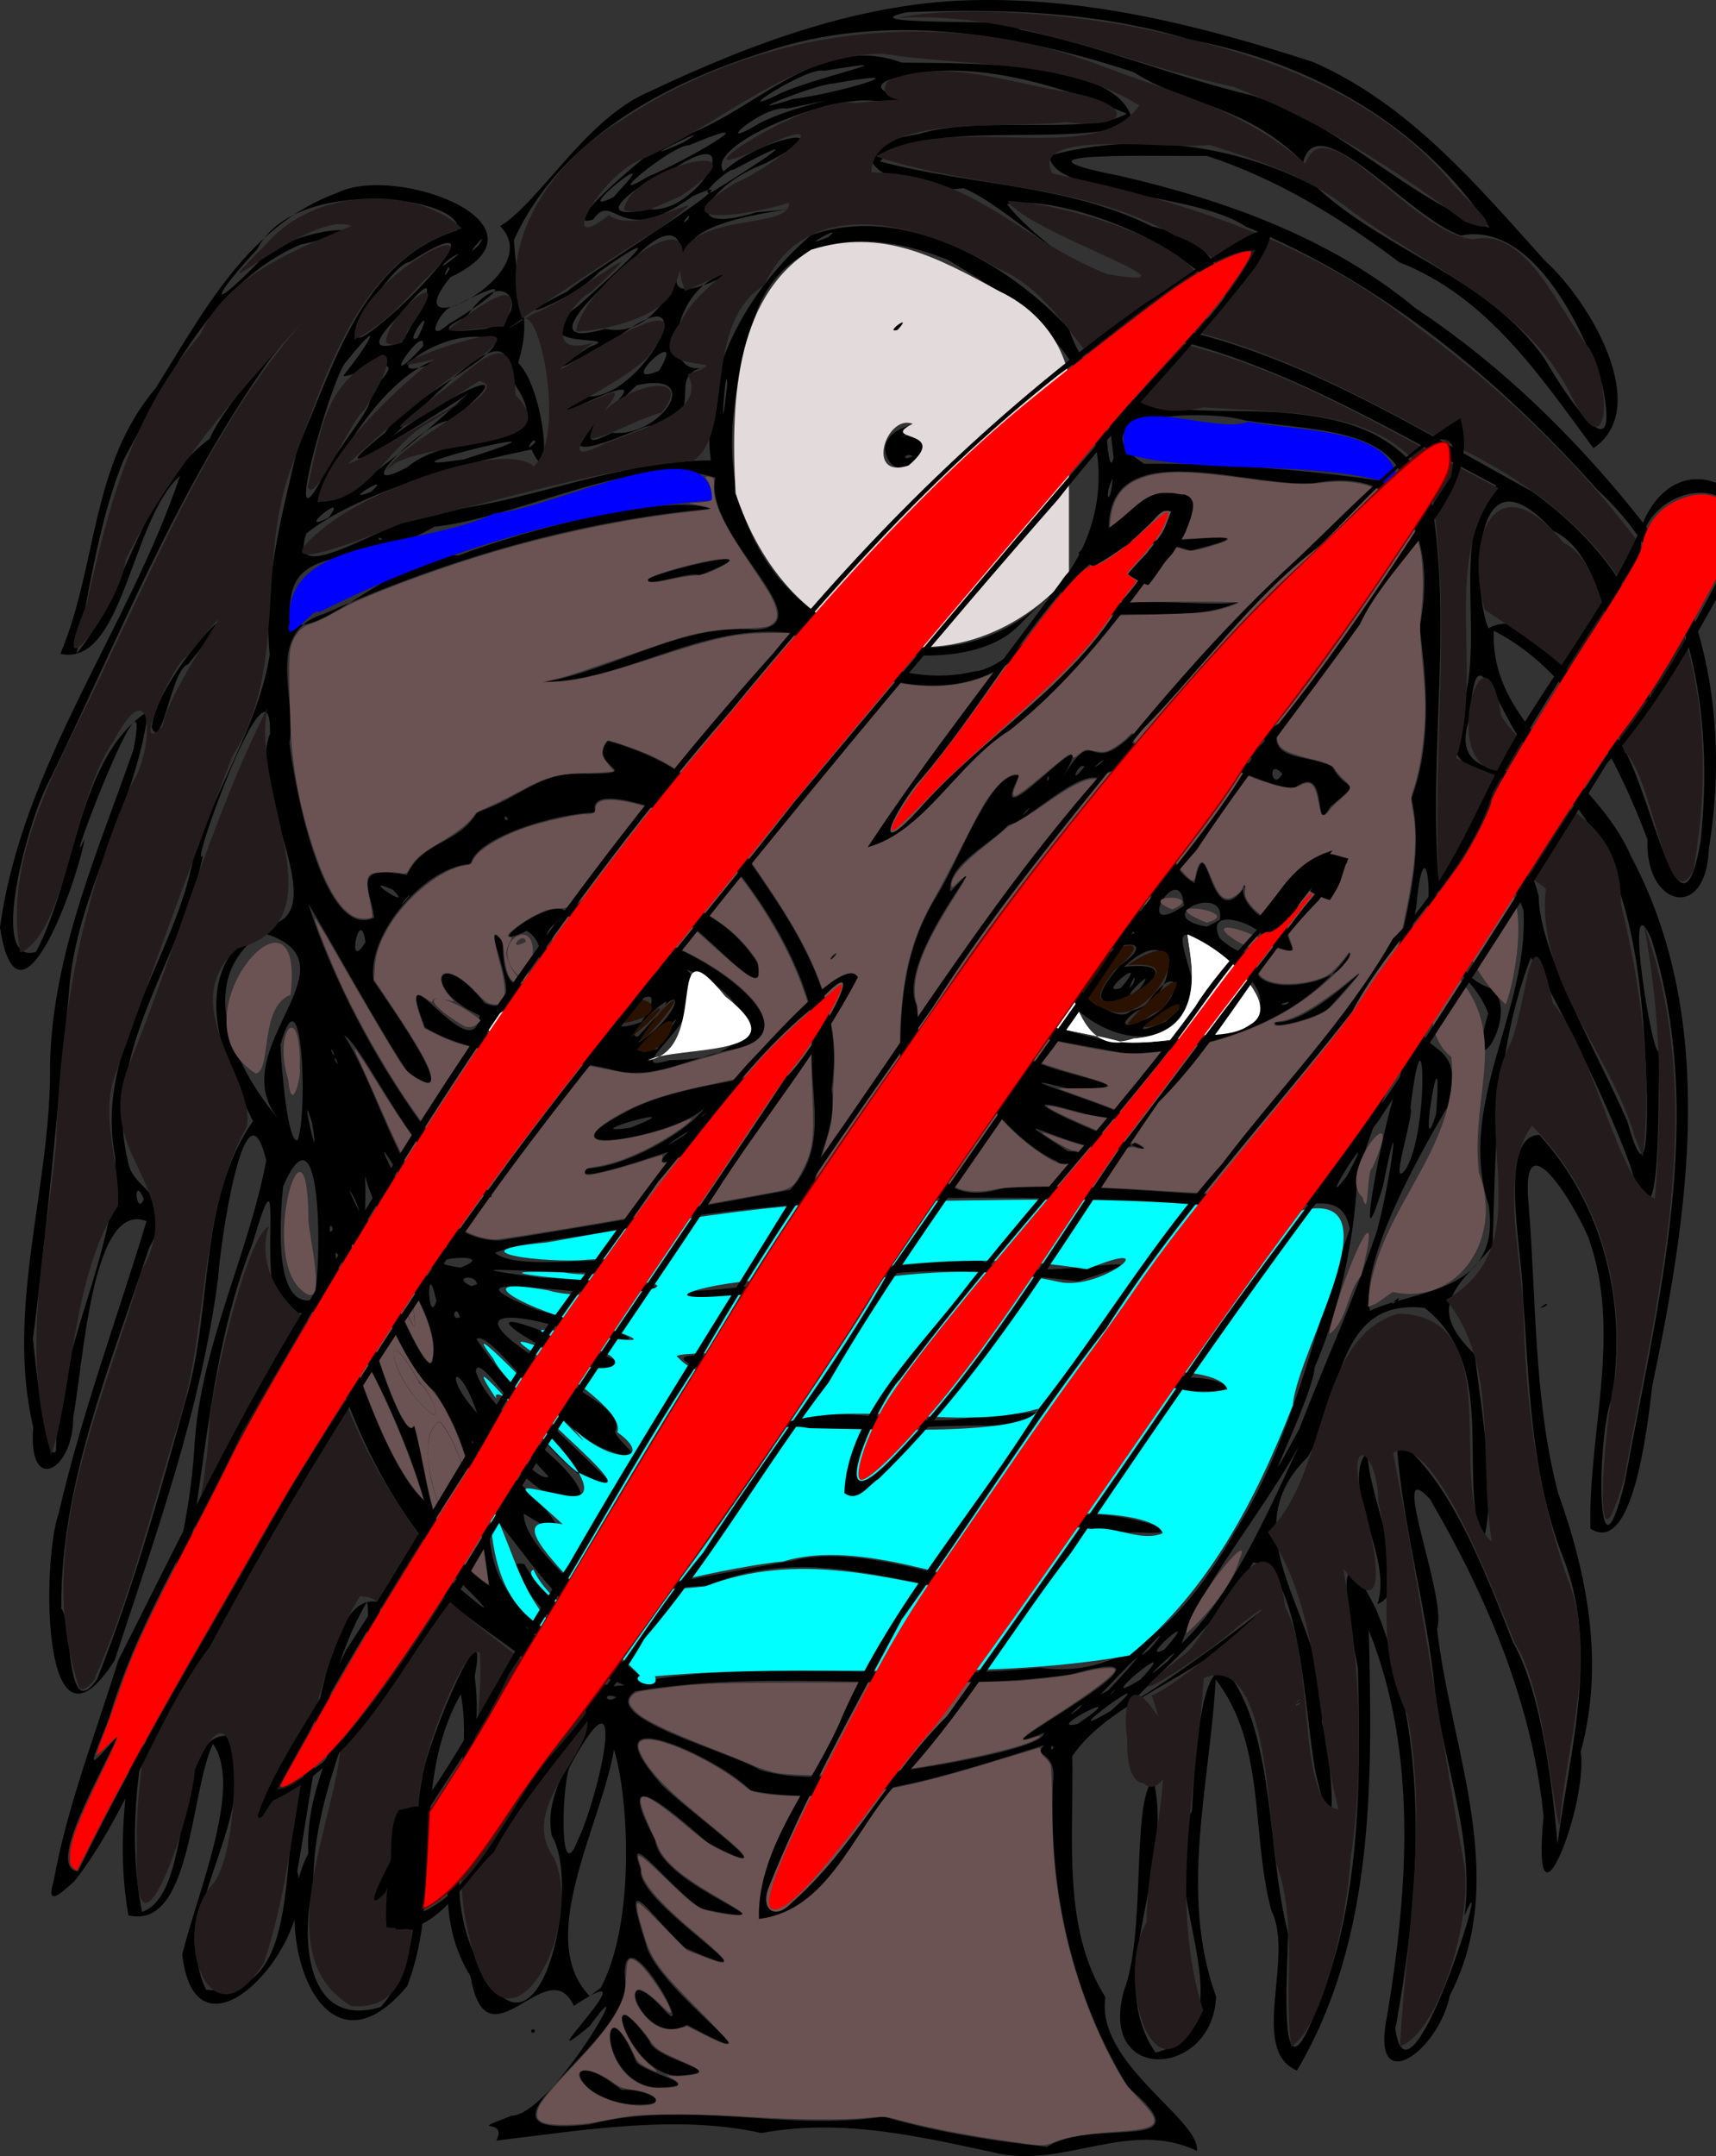 <?xml version="1.0" encoding="UTF-8" standalone="no"?>
<svg
   xmlns:dc="http://purl.org/dc/elements/1.1/"
   xmlns:cc="http://creativecommons.org/ns#"
   xmlns:rdf="http://www.w3.org/1999/02/22-rdf-syntax-ns#"
   xmlns:svg="http://www.w3.org/2000/svg"
   xmlns="http://www.w3.org/2000/svg"
   xmlns:sodipodi="http://sodipodi.sourceforge.net/DTD/sodipodi-0.dtd"
   xmlns:inkscape="http://www.inkscape.org/namespaces/inkscape"
   inkscape:version="1.0 (4035a4fb49, 2020-05-01)"
   sodipodi:docname="medic claw.svg"
   viewBox="0 0 1339.711 1682.762"
   height="1682.762"
   width="1339.711"
   id="svg297"
   version="1.1">
  <rect x="0" y="0" width="1339.711" height="1682.762" fill="#333333" stroke="none"/>
  <defs
     id="defs301" />
  <sodipodi:namedview
     inkscape:current-layer="g305"
     inkscape:window-maximized="1"
     inkscape:window-y="-11"
     inkscape:window-x="-11"
     inkscape:cy="859.3515"
     inkscape:cx="629.38501"
     inkscape:zoom="0.59003612"
     inkscape:pagecheckerboard="true"
     showgrid="false"
     id="namedview299"
     inkscape:window-height="1826"
     inkscape:window-width="1080"
     inkscape:pageshadow="2"
     inkscape:pageopacity="0"
     guidetolerance="10"
     gridtolerance="10"
     objecttolerance="10"
     borderopacity="1"
     bordercolor="#666666"
     pagecolor="#ffffff"
     inkscape:document-rotation="0"
     fit-margin-top="0"
     fit-margin-left="0"
     fit-margin-right="0"
     fit-margin-bottom="0" />
  <g
     id="g305"
     inkscape:label="Image"
     inkscape:groupmode="layer"
     transform="translate(-28.163,-406.664)">
    <path
       d="m 809.111,2087.667 c -60.361,-12.905 -122.085,-28.18 -186.468,-16.25 -66.771,-14.898 -141.85,-1.791 -207.039,5.916 10.047,-18.984 -25.667,-4.63 11.792,-19.393 32.037,-0.369 103.228,-127.705 61.163,-70.025 -54.614,45.241 54.677,-60.56 -12.37,-15.708 -20.364,-44.449 -67.98,51.558 -80.68,-23.141 -42.685,-69.086 6.087,-147.004 -7.576,-220.124 -40.078,70.051 -13.551,154.865 -41.857,227.79 -68.374,82.044 -108.585,-46.588 -77.107,-103.509 -4.424,-70.159 52.903,-129.796 45.913,-196.796 -35.018,59.62 -42.016,140.567 -54.66,210.78 16.54,55.046 -78.863,160.174 -89.777,64.846 12.269,-49.638 47.513,-131.33 23.997,-164.321 -17.786,36.638 -16.552,145.639 -66.056,133.768 -21.9,-125.903 45.328,-243.904 51.711,-368.092 5.051,-76.744 41.716,-146.504 55.958,-220.971 -16.536,-69.203 -36.116,65.742 -37.633,91.99 -13.466,102.681 -48.768,200.454 -80.799,298.179 -57.084,89.087 -57.106,-77.326 -43.606,-114.852 17.728,-77.424 45.723,-152.513 68.567,-228.052 -42.699,-16.485 -49.025,109.323 -57.235,152.886 0.289,41.979 -35.712,61.438 -31.214,8.077 -22.091,-94.109 14.375,-188.74 13.108,-283.652 1.999,-86.217 37.159,-165.194 65.074,-245.144 17.263,-86.663 -59.213,114.732 -38.123,69.71 -6.092,34.923 -51.719,161.268 -66.03,68.878 C 45.609,1002.98 128.623,897.311 168.667,778.137 130.365,811.505 124.362,927.753 75.308,916.946 104.429,848.009 98.468,770.161 149.645,709.659 c 37.315,-59.302 71.92,-127.272 142.6,-152.818 45.937,-22.288 173.666,25.439 87.517,66.202 -46.837,57.158 77.722,-1.479 38.815,-39.857 30.898,-18.639 66.396,-83.397 115.939,-104.73 80.627,-38.17 167.742,-70.914 257.616,-71.737 89.727,-1.315 176.704,20.792 261.462,48.468 75.038,33.002 127.584,95.91 181.015,155.243 35.794,32.381 83.402,115.213 37.57,146.014 -41.821,-56.562 -82.631,-118.111 -151.556,-145.125 -46.456,-34.83 -94.225,-64.62 -150.076,-82.979 -34.9,0.713 -170.592,-4.384 -68.352,15.508 82.853,19.139 165.09,48.609 231.351,103.561 75.999,50.353 141.349,117.738 195.206,190.674 38.005,70.219 46.34,153.279 33.496,231.198 -1.896,57.037 -50.116,45.099 -47.82,-7.337 -23.855,-63.004 -59.101,-132.083 -120.061,-162.996 -3.056,75.741 79.335,111.739 106.939,175.549 68.335,128.223 45.225,278.092 16.777,413.973 -3.837,33.021 -15.136,132.98 -48.267,111.185 -1.832,-75.216 25.05,-152.254 -1.418,-226.694 -11.418,-27.757 -53.737,-96.135 -46.76,-25.716 5.974,74.418 3.901,151.682 22.941,224.599 23.344,65.036 36.182,133.893 17.685,202.155 5.942,41.7 -39.303,156.1 -29.02,50.309 -8.722,-87.897 -44.383,-171.893 -88.575,-247.454 -33.95,-37.879 13.911,76.949 5.421,101.145 10.793,94.365 57.322,194.386 9.997,286.034 -8.93,44.32 -62.686,81.667 -48.972,15.966 16.429,-98.934 23.875,-206.256 -14.318,-300.977 2.759,116.19 5.083,240.239 -56.079,343.593 -37.751,-15.812 -1.687,-88.537 -19.922,-124.615 -16.222,-59.721 -3.778,-128.97 -43.549,-180.667 -4.435,82.42 -28.823,166.958 0.308,247.537 -2.196,62.841 -91.837,69.175 -72.08,-3.983 18.047,-47.369 5.403,-145.534 22.997,-165.811 17.7,69.417 -39.951,153.451 1.903,213.59 77.985,-20.906 -2.805,-128.949 28.34,-188.667 2.224,-40.369 9.321,-170.798 45.955,-73.323 18.015,54.503 15.332,113.967 29.177,169.272 -0.571,31.295 -8.271,135.888 20.76,62.472 36.08,-84.247 36.113,-179.559 33.739,-269.768 -6.949,-34.464 -21.675,-118.948 14.319,-45.56 42.293,103.194 34.481,219.496 14.867,327.038 10.582,76.855 79.41,-148.066 53.949,-88.365 8.257,-59.073 -16.525,-118.241 -23.106,-176.783 -6.4,-64.762 -26.586,-132.356 -29.799,-194.624 41.334,29.639 69.532,104.03 90.827,158.112 24.327,42.854 31.826,125.127 34.759,157.294 9.698,-74.46 33.128,-152.383 3.746,-225.099 -25.121,-65.131 -25.598,-134.305 -30.806,-202.933 0.031,-32.157 -20.336,-124.827 12.822,-125.314 50.473,55.171 68.505,131.175 56.78,204.913 -11.87,27.971 -13.101,160.369 9.977,65.932 25.397,-138.893 64.688,-285.106 20.482,-424.537 -22.828,-49.92 2.867,105.741 6.541,87.006 -1.503,25.849 3.218,179.81 -23.01,89.982 -18.56,-51.299 -62.099,-138.095 -77.346,-161.78 -28.372,73.881 -27.382,149.594 -29.899,225.32 -28.369,32.553 -52.645,46.93 -14.02,84.365 5.465,44.265 17.832,116.698 5.788,147.607 -18.685,-59.23 12.6,-138.488 -44.776,-183.799 -70.48,-8.179 -64.379,71.816 -91.223,116.253 -64.705,63.087 18.932,130.271 10.961,206.77 8.817,33.408 13.401,118.289 -4.878,39.606 -8.707,-44.549 -11.384,-161.647 -48.886,-163.899 -25.173,45.66 -68.863,81.547 -94.861,109.341 26.506,-14.733 95.623,-66.075 100.372,-70.962 -38.144,48.956 -114.486,65.838 -146.591,112.635 1.327,63.385 -8.302,133.801 25.866,188.309 -8.034,51.274 74.074,95.181 71.448,119.852 -51.572,-24.661 -101.484,12.333 -153.536,2.333 z m 36.621,-5.48 c 36.384,-23.434 125.461,6.591 63.204,-46.549 -43.687,-71.148 -62.217,-154.458 -58.667,-237.726 3.246,-26.244 -16.881,-18.74 -6.86,-29.258 -73.525,22.983 -151.428,50.208 -229.157,35.534 -22.77,-24.815 -131.427,-75.248 -69.744,-4.812 20.763,21.127 109.008,83.808 36.045,45.288 -29.878,-25.998 -74.685,-65.234 -40.952,-2.062 3.889,37.786 122.532,71.278 36.662,53.865 -23.543,-14.224 -61.627,-66.647 -47.844,-30.901 -4.748,27.258 120.358,99.346 34.602,61.361 -29.264,-27.333 -50.904,-65.38 -30.622,-3.122 8.148,36.592 117.128,108.986 32.13,63.118 -36.378,20.251 -61.514,-61.425 -15.532,-9.081 20.343,19.322 -38.612,-85.624 -32.639,-23.031 -1.034,51.021 -136.258,121.65 -28.385,109.953 76.019,-19.687 151.836,5.64 230.169,-6.143 41.769,12.265 85.944,19.106 127.589,23.566 z m -324.398,-33.106 c -48.547,-4.41 -56.152,-49.658 -8,-11.379 20.72,-1.193 44.621,13.326 8,11.379 z m 19.878,-13.058 c -47.926,-3.587 -43.965,-88.419 -16.17,-19.772 10.861,10.127 56.636,18.46 16.17,19.772 z m 16.58,-9.412 c -38.284,0.749 -64.517,-85.371 -22.567,-27.123 3.342,15.405 67.414,24.209 22.567,27.123 z M 325.546,1973 c 41.137,-47.687 20.353,-120.725 32.291,-179.249 4.433,-30.49 53.389,-142.747 40.885,-78.616 10.889,76.366 -36.776,156.598 5.865,228.198 44.065,86.295 78.484,-64.511 54.364,-104.015 -11.479,-57.262 72.373,-99.897 -10.046,-128.319 -21.421,-22.51 -100.351,-64.358 -82.304,-81.693 32.813,27.553 61.99,52.813 14.733,5.927 -46.34,-50.015 -77.738,-111.593 -95.553,-176.998 6.937,-61.142 -31.761,5.404 -45.481,-52.902 -4.301,-36.496 6.267,-100.267 -14.934,-28.294 -33.109,82.741 -36.083,172.123 -52.743,258.346 -24.015,84.61 -50.948,175.477 -33.597,263.429 42.714,-14.327 21.827,-145.781 70.122,-137.005 20.774,67.565 -49.407,137.683 -20.089,197.762 79.897,9.063 54.182,-115.589 76.41,-167.572 10.603,-39.072 21.052,-147.976 59.996,-134.281 -8.338,73.423 -53.506,142.419 -52.678,220.074 -10.2,40.858 -6.146,113.305 52.76,95.207 z m 171.764,-15.086 c 26.661,-50.568 22.084,-146.85 10.235,-185.825 -10.146,59.401 -62.158,148.101 -18.928,192.496 z m -17.972,-115.248 c 15.808,-32.039 42.006,-145.911 -5.749,-58.328 -6.552,8.461 -9.855,99.025 5.749,58.328 z m 232.48,-51.338 c 31.5,-3.33 132.177,-19.618 131.31,-32.219 -73.69,29.494 136.558,-77.886 20.872,-45.631 -112.71,16.265 -228.199,-5.813 -340,13.135 -29.805,20.358 71.436,46.094 97.726,61.505 28.917,8.564 60.345,4.598 90.091,3.209 z m 138.849,-20.662 c -1.612,-4.875 -3.289,4.75 0,0 z m 18.739,-18.469 c 48.318,-32.695 -29.002,6.444 0,0 z m 25.928,-10.227 c 47.697,-42.319 -52.583,30.842 0,0 z m -24.616,-2.036 c 9.252,-10.81 -18.375,14.77 0,0 z m -361.384,-8.648 c -11.579,-4.524 -7.963,5.986 0,0 z m 384.155,-5.394 c 23.764,-25.216 37.189,-42.667 -6.227,3.375 z m 4.015,1.108 c 4.331,-6.627 -7.585,8.418 0,0 z m -793.5,-9.883 c 27.968,-70.336 48.699,-144.179 69.039,-217.346 21.716,-71.321 9.14,-155.486 52.612,-218.048 -20.543,-41.943 -55.77,-115.051 6.853,-152.412 61.45,-3.4 -12.421,-104.697 6.452,-149.954 1.52,-72.74 -64.841,112.076 -52.383,94.944 -15.657,80.266 -79.431,153.112 -58.578,238.365 3.151,24.748 41.073,24.734 16.467,68.249 -29.91,91.136 -69.238,183.914 -68.473,281.172 8.672,8.853 3.148,91.485 28.01,55.03 z m 814.718,0.216 c 37.38,-40.33 -44.415,27.465 0,0 z m -403.033,4.577 c -29.533,-12.837 -69.602,-25.076 -19.1,-1.202 l 11.145,1.972 z m 15.959,-3.39 c 101.285,-17.81 205.728,1.178 308.04,-10.306 74.053,10.544 120.593,-50.169 153.548,-107.482 44.791,-72.086 60.804,-155.79 88.692,-234.672 -7.688,-45.976 -67.238,4.067 -95.869,-18.341 -143.133,-8.474 -287.67,-11.233 -429.89,9.768 -41.575,12.973 -115.747,15.588 -141.502,27.046 20.869,17.515 123.595,-4.92 100.441,14.245 -34.259,4.708 -165.372,-8.078 -64.096,5.149 32.314,1.361 145.114,6.855 55.265,11.925 -33.369,1.322 -139.934,-19.14 -58.65,13.278 32.035,7.986 118.539,30.521 38.712,20.703 -37.653,-15.355 -109.155,-29.334 -41.115,15.985 20.616,22.953 72.456,39.253 63.059,58.292 2.101,8.48 33.442,28.731 -6.421,14.057 -40.297,-14.977 -89.746,-94.377 -101.739,-86.504 27.306,42.052 81.649,88.178 107.963,115.389 -38.137,9.258 -107.563,-114.975 -108.405,-89.723 13.373,39.947 86.241,73.919 82.702,102.357 -32.036,9.408 -93.579,-79.476 -50.926,-17.527 21.407,18.554 55.075,57.271 5.691,25.837 -0.978,34.261 94.982,92.636 54.538,88.561 -35.668,-23.147 -68.679,-80.835 -81.833,-88.5 -1.658,70.615 34.429,77.656 81.989,113.377 -17.22,-12.367 -83.274,-80.225 -54.356,-74.019 20.47,36.548 79.63,75.877 94.161,91.105 z m 276.253,-67.012 c -77.971,-6.438 -148.251,-40.674 -226.259,-7.669 -100.166,8.97 35.648,-13.569 66.417,-19.28 54.854,-14.492 146.142,24.054 179.574,24.971 l -10.382,1.832 z m -284.121,-13.598 c -63.431,-17.93 -12.449,-19.085 20.887,-5.648 -6.011,4.477 -11.926,13.125 -20.887,5.648 z m 27.153,-9.061 c -18.763,-18.545 45.453,-0.92 0,0 z m 364.401,-26.279 c -27.918,1.892 -116.57,-17.779 -44.349,-12.035 17.292,-8.324 104.396,15.956 44.349,12.035 z m -296.373,-76.788 c 50.317,-33.653 118.465,0.664 175.707,-14.789 34.809,0.883 76.512,-9.139 20.359,8.292 -59.815,-1.24 -119.227,5.902 -178.837,0.927 1.601,-4.474 -31.519,17.723 -17.229,5.569 z M 966,1492.43 c -43.466,0.364 -70.594,-25.623 -9.8,-10.549 21.495,-0.759 49.311,11.069 9.8,10.549 z m -389.001,-16.509 c -56.719,-22.838 64.101,-4.431 71.889,-2.678 -22.714,7.54 -48.619,8.913 -71.889,2.678 z M 496,1474.097 c -29.699,-2.128 -114.518,-55.644 -41.844,-27.618 6.65,10.196 94.081,26.711 41.844,27.618 z m 66.354,-59.469 c 76.798,-2.916 154.65,-23.525 231.67,-24.52 31.539,22.12 171.838,-14.389 75.952,16.497 -70.453,-8.125 -140.215,-15.263 -209.324,6.882 -24.118,-3.143 -93.096,13.294 -98.297,1.142 z m 377.285,288.609 c 22.626,-24.076 -35.226,29.771 0,0 z m -487.829,-16.428 c -44.031,-37.827 41.826,40.958 0,0 z m 473.967,6.97 c 26.497,-31.081 -21.922,18.814 0,0 z m 11.385,0.31 c 32.551,-36.806 -23.228,11.542 0,0 z m 13.558,-4.784 c 47.483,-44.569 83.357,-140.934 102.546,-176.709 -26.308,61.076 -85.255,123.55 -102.546,176.709 z m -541.243,-50.372 c -8.282,-52.385 -11.193,-100.93 -41.875,-146.074 -28.438,-23.099 -54.897,-106.916 -65.264,-116.715 2.817,45.235 40.898,161.269 49.132,143.381 13.705,49.655 8.183,90.347 58.668,124.827 z m -50.065,-60.98 c -12.51,-45.285 -44.333,-114.5 -64.44,-139.672 13.142,44.964 39.041,117.085 64.44,139.672 z M 412,1562.758 c -3.395,-20.086 -6.353,16.026 0,0 z m 44.461,-3.589 c -54.748,-61.49 -12.571,6.367 0,0 z M 1042.493,1522 c 23.129,-59.658 39.506,-92.489 60.732,-154.744 10.794,-39.721 20.059,-112.134 4.559,-34.541 -24.611,80.745 2.115,-60.455 13.003,-83.324 14.236,-71.8 -39.128,94.744 -32.786,70.68 -1.13,43.403 -11.723,103.602 -33.333,153.306 -1.81,25.618 -54.611,126.863 -12.174,48.623 z m -970.603,17 c 0.528,-79.848 47.347,-153.409 46.283,-228.938 -16.861,-83.87 46.565,-155.22 61.128,-234.682 17.074,-53.265 51.402,-105.055 59.434,-157.715 -5.322,-54.9 9.299,-107.76 21.553,-160.809 28.444,-64.026 49.837,-146.797 124.866,-170.47 7.279,-25.803 -126.59,-44.233 -156.09,14.676 -32.603,34.956 -41.604,53.302 0.357,10.765 24.841,-30.193 115.016,-31.791 33.382,-14.329 C 193.797,627.29 159.357,702.117 125.235,764.441 105.294,810.749 95.743,879.331 87.975,916.87 129.042,865.875 136.959,789.71 191.962,748.978 203.564,719.143 293.243,619.711 238.707,687.349 166.054,788.917 120.529,906.014 65.839,1017.696 c -15.5,28.706 -47.618,143.523 -9.601,131.847 31.855,-59.364 32.084,-151.739 87.519,-187.872 -9.511,75.441 -56.684,142.342 -61.717,219.318 -8.982,90.188 -16.749,180.619 -28.161,270.627 1.953,20.041 10.533,100.127 18.01,87.384 z M 146.667,974.539 c 3.537,-42.447 92.492,-128.391 28.364,-49.418 -12.962,3.058 -20.374,69.195 -28.364,49.418 z m 253.267,561.332 c -11.08,-17.428 7.772,18.738 0,0 z m 0.7,-26.485 c -14.923,-43.579 -28.256,-30.932 0,0 z m -34.55,-43.053 c 8.773,-37.701 -68.325,-131.256 -32.677,-50.764 5.038,9.862 31.332,72.137 32.677,50.764 z m -53.301,-26 c -7.403,-35.301 -37.246,-91.695 -14.083,-24.39 1.723,1.07 13.59,35.876 14.083,24.39 z m 74.44,-5.489 c -3.058,-12.106 -8.18,2.972 0,0 z m 710.552,-5.178 c 35.911,-16.981 103.124,-13.505 92.587,-82.551 -25.321,-78.85 31.644,-151.494 27.199,-230.063 -30.725,-86.662 -90.633,39.422 -25.561,60.947 25.767,18.142 -21.129,85.743 -1.98,19.616 -7.19,-22.297 -49.237,-67.394 -44.388,-9.164 -26.685,47.924 31.517,19.556 12.438,82.371 -26.101,44.2 -68.402,122.145 -60.294,158.844 z m -728.872,-7.605 c -8.31,-37.943 -6.906,21.506 0,0 z m -95.39,-1.152 c 6.203,-30.4 5.843,-157.758 -24.357,-88.243 -2.297,24.819 -7.952,96.862 24.357,88.243 z m 845.741,1.048 c 5.588,-7.373 -11.985,7.748 0,0 z m -718.641,-13.088 c -1.273,-8.571 -20.171,-5.205 -4.301,1.594 z m -35.896,-13.351 c -22.429,-19.278 5.452,27.006 1.008,1.322 z m 22.948,0.458 c 35.212,-13.522 -45.639,-6.215 0,0 z m -44.513,-16.31 c -39.679,-45.852 -27.468,-83.745 -30.093,-23.708 2.795,3.952 22.917,27.202 30.093,23.708 z m 34.793,0.837 c -22.826,-27.897 -77,-126.669 -33.28,-39.167 7.806,12.671 13.821,42.656 33.28,39.167 z M 418,1374.838 c 75.768,-12.172 152.26,-25.42 227.114,-39.504 35.105,-38.556 9.42,-85.623 18.967,-128.209 -12.122,-59.205 -50.323,-113.144 -91.287,-156.973 -19.658,-8.459 -87.203,-34.969 -79.793,-9.248 -30.076,0.187 -93.75,19.321 -97.346,40.133 -33.771,1.053 -81.474,53.356 -75.896,91.082 17.656,25.62 73.916,106.209 26.223,70.57 -26.194,-40.007 -63.36,-108.91 -77.217,-130.7 19.346,59.654 51.578,120.703 90.2,173.991 15.685,25.11 93.799,78.305 24.833,42.843 -37.451,-25.424 -71.845,-106.063 -86.997,-114.061 32.303,49.301 52.538,160.22 121.199,160.077 z m 68.616,-56.225 c 32.759,-1.309 81.448,-31.416 91.566,-47.448 -19.679,21.566 -134.209,42.099 -63.455,4.477 41.225,-23.324 102.751,-24.342 111.812,-33.785 0.822,36.824 -104.423,92.764 -76.78,63.846 -5.97,1.632 -77.687,27.102 -63.143,12.91 z m 81.805,-17.474 c 52.967,-41.354 7.3,-15.659 0,0 z m -7.51,-7.394 c 19.666,-15.056 -32.762,20.065 0,0 z m -40.278,-7.022 c 55.015,-21.801 -49.578,7.425 0,0 z m 91.2,-24.232 c 0.714,-8.375 -27.339,38.545 0,0 z m -32.996,13.843 c 4.978,-6.088 -8.98,7.245 0,0 z m -71.454,-34.508 c -51.147,-13.058 -106.516,-8.037 -147.501,-33.431 -27.072,-70.771 37.765,35.987 42.789,-9.278 -46.236,-20.127 -33.469,-56.569 3.831,-9.569 41.365,16.863 -9.547,-75.388 14.246,-47.79 -0.98,70.559 50.137,9.978 18.587,-8.614 -38.687,18.436 15.579,-25.242 29.469,-15.943 24.959,-7.597 35.463,-40.183 31.405,-12.265 27.644,3.949 29.634,-30.74 42.761,-3.445 37.04,17.783 57.597,27.699 76.425,56.371 13.955,56.006 -99.183,-109.168 -96.248,-20.937 38.626,1.338 156.161,76.085 72.189,89.701 -29.507,6.096 -56.638,23.235 -87.951,15.201 z m 43.951,-7.743 c 75.43,-0.218 70.013,-47.481 13.036,-70.749 30.491,31.258 -59.533,84.132 -13.036,70.749 z m -10.053,-8.722 c 32.845,-49.558 2.713,-5.726 -11.898,2.64 z m -65.684,-3.367 c -26.158,-35.127 54.969,-102.041 -17.272,-53.179 -24.316,21.669 -89.198,55.888 -16.401,52.501 2.914,-1.265 49.116,12.434 33.673,0.678 z m 58.201,-6.543 c 34.174,-27.915 22.142,-45.5 -0.491,-3.202 l -7.311,8.438 z m -7.521,0.152 c 57.664,-61.761 -17.586,2.311 0,0 z m -28.943,-7.553 c 9.763,-21.144 44.022,-51.092 0.824,-32.832 -20.172,23.157 25.268,-38.869 -9.165,-4.512 -8.233,8.775 -9.11,44.669 8.341,37.344 z m 31.677,-3.719 c 33.975,-53.242 -55.385,19.671 0,0 z m -112.303,-8.068 c -12.744,6.551 0.496,4.356 0,0 z m 102.033,-4.302 c 25.459,-27.809 -26.207,4.109 0,0 z m 26.348,-26.004 c -29.908,-26.149 -60.588,-15.202 -16.141,-1.977 4.878,2.378 10.834,4.519 16.141,1.977 z m -74.849,-8.85 c 22.091,-12.014 -7.904,-1.254 -7.653,4.769 z M 464,1155.228 c 53.876,-31.092 -28.59,-48.863 -5.606,3.361 z m 44,-17.495 c 41.027,-47.261 -60.37,-14.259 0,0 z m -220,228.346 c -2.369,-9.05 -4.122,7.208 0,0 z m 17.486,-22.945 c -13.714,-25.545 11.066,27.461 0,0 z m -165.029,-0.8 c -8.871,-20.049 -6.016,14.786 0,0 z m 883.504,-2.257 c 53.429,5.193 62.921,-69.178 78.805,-107.621 6.666,-65.86 41.872,-142.27 27.336,-202.726 17.567,-46.397 10.529,-100.671 6.413,-133.617 12.81,-63.641 -6.566,-127.252 -83.343,-112.199 -54.646,3.142 -168.642,-42.885 -158.777,44.88 27.945,5.331 144.395,-12.973 63.336,7.654 -70.992,-24.072 -97.567,27.793 -131.524,78.895 -51.112,48.317 -132.886,22.372 -179.112,-14.566 -71.057,-8.684 -127.759,36.888 -194.849,38.326 53.872,-8.799 109.083,-46.524 165.314,-40.937 57.699,-3.473 -40.972,-73.601 -30.84,-118.682 -61.945,-19.927 -149.589,30.478 -219.68,38.351 -52.375,31.413 -105.022,13.093 -111.665,54.472 -12.086,67.197 89.334,-42.806 130.353,-31.895 55.259,-21.199 163.928,-49.02 196.86,-36.677 -104.374,9.61 -205.837,39.399 -301.528,82.078 -47.041,14.417 -20.646,65.485 -26.975,100.647 4.736,40.361 27.816,154.702 66.234,136.337 -3.471,-24.477 -17.938,-41.292 25.462,-33.28 12.981,-27.214 39.979,-23.469 54.924,-48.88 36.054,-12.11 47.921,-32.495 86.767,-30.074 45.915,-0.191 -1.996,-5.938 15.328,-25.645 27.158,7.52 72.441,25.598 86.432,58.735 42.347,64.275 101.255,129.784 88.113,213.017 8.925,46.139 -51.008,103.235 29.184,78.77 31.466,-2.525 60.16,8.306 29.07,-27.061 -4.016,-68.5 -14.626,-142.244 24.69,-203.741 18.138,-29.776 41.94,-97.588 63.535,-92.635 -29.962,59.035 69.824,-58.76 33.834,1.388 27.963,-45.081 18.115,2.674 55.258,-34.25 -10.127,24.659 46.201,-12.482 20.39,13.438 46.514,-42.509 45.777,13.312 93.211,-21.17 -10.142,29.84 19.618,23.075 41.698,33.394 10.543,21.233 25.457,8.985 -1.434,31.414 -14.654,25.815 0.344,-36.32 -28.01,-14.592 -16.364,0.599 -62.948,-21.737 -52.109,-17.922 -24.648,-11.546 -116.312,6.796 -99.32,10.879 -17.282,-8.199 -55.702,32.637 -72.183,36.089 -13.519,15.048 -48.094,30.668 -44.992,51.933 44.062,-46.844 -46.042,53.726 -25.84,89.762 3.559,51.776 -14.504,167.484 67.673,141.431 70.7,-4.551 142.757,7.179 211.962,6.283 z m -170.785,-27.25 c -36.861,-15.234 -104.872,-94.675 -35.669,-88.85 17.263,21.493 126.603,32.086 45.328,32.442 -88.579,-22.179 128.613,41.039 12.851,19.704 -104.305,-30.755 83.907,46.388 38.424,22.422 -23.684,23.011 -124.11,-39.947 -51.92,6.705 22.292,-0.467 -3.282,16.047 -9.014,7.576 z m 53.63,-83.679 c -41.421,-10.16 -172.329,-19.892 -80.266,-69.227 34.082,-8.372 93.881,-90.289 22.662,-50.944 -30.895,18.171 -88.078,80.079 -34.57,18.61 39.999,-31.113 54.526,-46.562 113.052,-37.521 23.319,-40.738 4.776,-10.076 33.057,5.869 10.941,-52.327 10.411,46.374 40.467,1.161 -12.698,7.848 26.095,51.479 41.311,13.877 -28.891,25.57 18.867,48.398 -24.978,32.207 -39.091,46.733 62.97,37.263 64.57,6.699 -36.357,53.236 -110.476,77.576 -175.304,79.271 z m 27.406,-9.754 c 56.511,-0.204 113.987,-23.634 49.189,-65.245 -39.55,-29.774 -35.834,-22.251 -23.403,20.425 -16.031,80.827 -112.916,23.482 -109.474,-14.666 -38.02,20.235 -69.484,42.82 -3.873,45.998 28.032,9.983 57.622,17.599 87.56,13.488 z M 938,1204.118 c 41.622,-34.358 -55.26,23.263 0,0 z m -19.836,-0.3 c 36.197,-11.399 34.651,-57.621 3.046,-10.579 -9.426,2.426 -25.784,19.542 -3.046,10.579 z m -6.956,-8.289 c 40.78,-9.254 37.595,-75.02 -5.49,-34.254 78.541,-8.391 -61.475,65.592 -3.401,-0.8 51.386,-36.907 -71.044,-5.417 -18.322,30.655 7.462,2.173 19.211,12.24 27.213,4.398 z m 123.098,-7.002 c -12.345,2.262 -0.589,4.003 0,0 z m -213.216,-13.109 c -6.641,1.54 -21.107,16.767 0,0 z m 97.044,2.715 c 17.374,-23.879 -24.214,18.556 0,0 z m -14.781,-0.467 c 25.135,-29.808 -21.797,7.48 0,0 z m 9.817,-3.839 c 4.197,-13.833 -8.347,12.7 0,0 z m -61.836,-20.513 c 34.091,-20.513 -54.131,24.368 0,0 z m 20.053,-3.648 c 8.427,-12.525 -10.458,11.674 0,0 z m 130.862,-1.166 c 46.313,-5.306 -38.496,-44.889 -21.915,-9.772 4.696,4.863 17.837,14.118 21.915,9.772 z m -136.586,-8.735 c 13.247,-12.53 -27.315,13.962 0,0 z m 34.686,-2.089 c 14.28,-13.027 -40.581,15.961 0,0 z M 914,1134.667 c -4.96,-5.007 -7.288,4.881 0,0 z m 66.46,-10.062 c 5.284,-29.509 -55.948,-2.538 -9.982,5.287 z m -87.126,-3.953 c 82.339,-35.682 -45.264,-28.397 0,0 z m 59.224,-7.161 c -3.439,-38.82 -42.008,28.429 0,0 z m -25.354,-3.172 c 1.378,-24.654 -23.214,25.594 0,0 z m 6.639,-19.055 c -1.322,-4.904 -2.744,6.788 0,0 z m 90.259,113.221 c 33.249,2.022 100.137,-77.003 42.709,-12.297 -4.045,7.397 -47.971,19.355 -42.709,12.297 z M 678,1153.333 c 10.027,-9.702 -6.911,9.498 0,0 z M 844,898.513 C 880.806,863.414 964.488,882.429 995.095,876.537 948.241,897.433 887.842,873.787 844,898.513 Z M 534.624,858.046 c 20.064,-8.71 103.241,-27.7 39.468,-2.249 -4.815,-4.405 -44.79,10.865 -39.468,2.249 z M 1060,1337.333 c -4.175,-3.997 -6.938,5.257 0,0 z m 19.379,-12.31 c 30.701,-56.398 -27.732,35.3 0,0 z m 46.347,-5.965 c 18.456,-29.394 14.863,-141.689 3.596,-47.679 3.274,5.17 -17.656,66.642 -3.596,47.679 z m 188.292,-55.172 c -2.531,-75.847 -7.131,-162.159 -53.12,-225.11 -30.257,-34.973 -125.199,-8.682 -90.28,-82.664 16.469,-54.628 -10.648,-136.51 25.942,-170.431 -90.914,-47.701 -180.775,-103.23 -283.609,-120.76 -10.182,-30.755 114.914,-2.069 43.716,-51.592 -36.876,-29.934 -109.458,-54.019 -142.299,-47.307 21.339,28.554 98.05,82.577 103.081,61.666 -58.982,-7.32 -100.318,-59.276 -137.171,-74.198 -46.986,6.977 -115.657,-29.83 -34.838,-42.141 47.364,-15.132 133.862,1.42 162.342,-16.031 -55.739,-23.216 -130.006,-46.171 -187.643,-25.533 -20.692,11.745 45.461,14.997 -8.669,15.708 -36.514,-5.611 -133.672,35.053 -118.364,54.976 27.499,-26.192 99.806,-40.514 31.567,-5.843 -41.661,15.38 -71.088,57.698 -5.751,37.693 83.63,-6.918 -51.894,-0.32 -52.072,28.28 -47.535,75.248 82.642,-11.636 30.382,18.847 -45.256,9.667 -54.583,85.18 -17.501,73.427 -36.244,6.308 7.271,40.7 -47.223,46.642 -24.336,9.696 -80.323,34.193 -34.775,-8.52 64.933,-55.397 -74.041,24.831 -12.194,-15.015 42.559,4.872 97.76,-99.287 27.304,-48.085 -24.146,14.314 -74.084,42.308 -24.478,9.54 31.826,-11.206 -59.212,5.165 -8.492,-32.288 30.569,-27.32 78.094,-70.117 15.689,-25.952 -18.652,21.797 -84.903,45.306 -24.441,14.902 15.39,-14.106 157.763,-101.077 97.824,-74.349 -58.072,42.475 -61.36,-5.433 -77.699,18.25 -37.989,11.611 85.483,-87.285 62.094,-62.549 60.549,-15.943 111.296,-85.176 178.846,-59.914 51.01,0.904 174.747,-2.864 180.541,48.441 -58.294,17.999 -163.376,-5.671 -197.601,28.663 70.354,18.813 146.041,17.639 212.414,50.742 89.458,20.725 42.076,89.543 6.724,77.326 105.162,20.173 197.227,78.724 289.795,129.41 52.496,37.589 100.718,95.856 91.275,164.741 -33.539,3.169 -23.283,-110.185 -74.611,-133.917 -65.879,-73.045 -62.272,50.31 -50.514,76.109 38.344,-21.579 77.303,59.643 99.765,85.405 25.953,28.216 49.204,179.515 65.949,80.209 10.227,-96.592 -5.778,-205.032 -80.675,-273.827 C 1198.81,703.169 1107.36,627.053 1000.501,583.376 960.865,556.539 849.253,559.225 847.453,528.068 917.152,509.392 992.21,519.285 1056,552.705 c 54.546,50.483 133.966,70.611 178.035,133.961 16.717,28.7 60.212,94.935 45.259,21.22 -15.718,-46.712 -55.193,-128.607 -110.588,-117.362 -41.133,-14.172 -111.429,-102.12 -123.164,-57.373 -46.508,-45.827 -89.539,-43.183 -132.504,-70.249 -92.461,-30.179 -193.59,-47.8 -288.339,-15.543 -78.786,24.789 -160.085,68.736 -195.365,146.789 4.031,55.307 14.102,59.248 3.387,95.643 21.942,22.42 26.975,105.39 10.488,67.678 -59.563,11.941 -137.063,34.867 -175.767,65.43 -17.92,50.599 79.206,-22.392 112.546,-18.086 68.487,-9.194 133.57,-38.791 203.122,-38.813 -8.487,-67.972 28.309,-132.347 77.897,-175.629 70.758,-25.482 153.141,20.308 201.516,72.811 26.5,77.005 98.445,61.005 165.166,65.346 55.873,4.67 87.149,16.141 115.133,54.144 21.532,103.028 -0.179,208.754 8.716,312.762 -16.483,68.924 57.5,-75.65 77.853,10.493 0.658,45.18 45.092,120.489 69.15,175.599 14.753,52.35 15.485,14.414 15.474,-17.64 z m -1053.482,32.568 c 7.959,-19.864 4.095,-137.048 -13.418,-74.455 0.728,19.492 5.887,78.116 13.418,74.455 z m 11.29,-13.271 c -11.616,-38.077 7.614,47.41 0,0 z m 877.572,-7.219 c 5.974,-82 -15.499,50.123 0,0 z m -904.069,3.702 c -44.437,-54.979 67.341,-121.991 -12.509,-145.021 -58.088,40.131 -14.98,112.982 12.509,145.021 z m 45.499,-45.9 c -4.858,-6.102 3.619,9.838 0,0 z m -2.667,-6.667 c -4.858,-6.102 3.619,9.838 0,0 z M 1134.529,1197 c -1.737,-23.596 -2.055,28 0,0 z m -7.869,-37 c 27.568,-20.434 14.788,-127.11 7.123,-45.353 -0.85,6.643 -18.285,84.765 -7.123,45.353 z m -813.172,-18.061 c -4.306,-30.462 -15.795,26.063 0,0 z M 345.479,1109 c 9.669,-13.739 -12.426,13.318 0,0 z m -10.452,-7.876 c -29.252,-13.21 18.264,18.596 0,0 z m 89.639,-55.791 c -4.785,-5.076 -1.656,5.256 0,0 z M 830,1040 c 6.821,-9.537 -9.95,9.697 0,0 z m 17.175,-26.069 c -1.322,-4.904 -2.744,6.788 0,0 z m 182.158,-3.283 c -12.29,-13.547 -8.518,14.931 0,0 z m -154.566,-5.503 c -3.984,-4.715 -13.453,17.027 0,0 z m 48.871,2.049 c -12.346,2.262 -0.588,4.004 0,0 z m 317.695,2.753 c -38.775,-14.042 -60.026,-131.346 -65.493,-43.862 -17.638,49.643 35.643,41.797 65.493,43.862 z m -353.873,-7.487 c 8.98,-9.746 -13.448,9.838 0,0 z m 119.207,-1.187 c 3.765,-8.077 -24.577,2.697 -7.791,2.049 z m -54.354,-13.359 c 8.391,-10.912 -18.053,15.03 0,0 z m 7.758,0.567 c 3.587,-13.104 -13.792,13.489 0,0 z m 12.587,0.867 c -3.374,-2.438 -5.308,4.295 0,0 z m 43.224,-4.145 c -8.369,-20.88 -21.267,20.829 0,0 z M 788.067,930.862 C 830.473,927.434 897.012,820.023 826,892.358 c -37.105,41.718 -123.837,21.978 -149.06,16.606 32.743,19.096 73.419,30.91 111.127,21.898 z m 516.842,-13.783 c -15.001,-61.258 4.701,48.011 0,0 z M 779.189,909.296 C 856.215,892.89 904.449,812.131 879.067,737.333 879.2,674.121 805.319,631.893 768,609.37 715.73,588.398 646.62,582.462 619.493,647.982 c -16.217,47.923 -28.207,106.541 -12.433,155.204 22.341,73.823 94.288,121.659 172.129,106.109 z M 723.717,768.333 c -21.511,-28.519 43.068,-38.267 7.053,-20.135 36.24,-15.574 11.77,38.02 -7.053,20.135 z m 16.95,-5.667 c -6.143,-3.816 -9.38,5.182 0,0 z m -15.333,-98.434 c 13.853,-20.514 5.785,4.785 0,0 z M 326.306,827.194 c -5.28,-2.802 -1.246,3.005 0,0 z m -41.748,-16.417 c 17.734,-23.398 -28.23,14.098 0,0 z m 0.45,-15.313 c 24.232,-2.071 129.298,-99.958 104.704,-78.867 -25.639,16.811 -125.702,79.805 -60.779,27.663 14.328,-25.453 106.1,-67.529 81.377,-73.498 -42.407,-10.295 -101.743,45.518 -29.435,13.666 -52.699,6.454 -95.348,92.127 -104.481,114.606 l 4.683,-3.243 z m -7.626,-11.346 c 9.045,-23.423 57.722,-76.076 32.334,-65.516 57.045,-50.075 -16.535,-12.572 -13.123,-19.179 23.099,-28.927 30.898,-46.693 0.916,-9.287 -10.412,12.683 -48.586,144.089 -20.127,93.982 z M 896.859,780 c -7.671,14.689 -1.688,23.734 0,0 z m -578.96,10.433 c 19.072,-16.934 -26.534,10.832 0,0 z m 807.435,-5.706 c -12.16,-44.949 -76.912,-42.224 -125.132,-49.953 -34.567,-9.797 -135.325,-3.366 -78.788,33.897 68.352,-0.633 136.57,5.483 203.919,16.056 z m -779.446,-13.23 c 39.387,-33.898 129.048,-6.346 78.804,-72.456 3.56,-56.871 -73.753,36.013 -93.205,50.706 30.467,-25.093 120.139,-73.745 48.146,-14.182 -13.391,-5.553 -84.408,62.231 -33.745,35.931 z m 551.714,-7.625 c -9.313,-85.916 -5.921,25.291 0,0 z m -507.392,1.32 c 118.313,-37.119 -89.231,13.665 0,0 z m 55.85,-13.287 c -0.292,-6.368 -10.858,11.012 0,0 z m 59.707,-7.458 c 38.242,4.194 73.661,-48.859 19.61,-37.152 -5.99,5.435 -63.191,60.031 -19.61,37.152 z m 90.268,-38.293 c -1.207,-21.873 -6.956,62.358 0,0 z M 890.05,723 c -5.365,-16.917 -1.447,13.726 0,0 z M 542.667,696.024 c 23.858,-39.758 -36.227,15.211 0,0 z M 358.422,676.964 c 2.964,-20.978 -40.111,42.912 0,0 z m -16.596,-2.981 c 15.085,-25.428 36.507,-68.154 -1.855,-21.617 -7.874,8.655 -32.104,32.191 1.855,21.617 z m -30.797,-4.304 C 339.69,653.733 426.915,560.542 348,611.122 c -12.931,0.7 -54.811,64.856 -36.971,58.557 z m 43.232,0.653 c 16.557,-33.462 -12.934,7.14 0,0 z m 53.406,-7.167 c 39.385,-9.906 14.096,-54.804 -14.909,-9.569 -32.631,15.066 -0.432,11.425 14.909,9.569 z m 93.187,0.163 c 59.826,12.975 85.092,-120.664 21.751,-54.399 -11.595,10.393 -86.067,72.858 -21.751,54.399 z M 378.435,659.56 c 35.178,-20.747 57.651,-41.366 5.253,-14.292 -10.865,-0.566 -26.04,32.573 -5.253,14.292 z m 0.358,-42.462 c 0.685,-7.986 -7.589,12.75 0,0 z m 7.781,-12.319 c -8.611,2.093 -23.585,19.532 0,0 z M 401.91,598 c 10.481,-16.081 -15.676,15.252 0,0 z m 272.757,-6.237 c 15.743,-12.416 -27.747,11.736 0,0 z m 516.383,-7.257 C 1139.318,504.778 1050.472,454.895 958.127,437.83 886.616,415.783 810.702,413.135 736.556,416.146 c -58.74,12.537 133.631,3.496 86.795,13.419 62.289,12.265 121.358,37.089 182.149,51.564 69.244,22.159 120.757,79.927 185.549,103.378 z m -625.689,-6.538 c 4.221,-9.317 -9.047,7.973 0,0 z m -29.561,-8.051 c 36.907,3.912 78.258,-70.119 18.648,-32.008 -12.111,2.952 -78.334,44.331 -18.648,32.008 z m -24.179,-14.481 c 37.879,-39.957 -42.298,24.274 -4.102,4.829 z m 72.428,1.173 c 32.824,-20.488 83.679,-53.203 16.809,-17.518 -3.081,-1.557 -29.854,22.146 -16.809,17.518 z m -49.868,-12.158 c 26.969,-10.865 100.624,-53.16 32.166,-24.491 -13.363,-0.567 -72.209,48.76 -32.166,24.491 z m 27.158,-26.453 c 35.236,-21.037 -52.252,23.152 0,0 z m 59.995,-15.243 c 27.204,-14.366 87.897,-24.831 21.177,-11.322 -18.69,-3.382 -61.91,35.658 -21.177,11.322 z m 26,-18.824 c 33.05,-3.903 107.818,-25.674 30.834,-12.007 -13.134,0.498 -82.057,28.103 -30.834,12.007 z m -13.5,-2.576 c 23.887,-13.173 116.904,-32.5 37.734,-19.433 -11.555,-4.115 -76.27,37.415 -37.734,19.433 z M 1040,1736.83 c 4.506,-5.409 6.304,-3.682 0,0 z m 63.507,-78.217 c 12.878,-36.998 -30.793,-93.151 -7.446,-119.559 -2.031,32.367 37.904,107.903 7.446,119.559 z m 127.16,-231.186 c 7.295,-6.407 6.983,-1.185 0,0 z"
       style="fill:#000000;stroke-width:1.333"
       id="path309" />
    <path
       d="m 1096.302,1426.615 c 3.01,-73.572 72.832,-122.124 64.96,-194.912 -19.548,-15.855 -19.468,-47.558 -2.642,-70.893 51.385,49.837 16.998,96.404 24.088,161.039 19.63,50.765 -16.276,104.506 -67.284,93.108 l -12.625,8.976 -6.497,2.681 z"
       style="fill:#6c5353;stroke-width:2.397"
       id="path319" />
    <path
       d="m 1203.058,1189.904 c -23.674,-20.284 -68.482,-98.221 -5.276,-98.049 31.729,13.642 5.812,107.195 5.276,98.049 z"
       style="fill:#6c5353;stroke-width:2.397"
       id="path321" />
    <path
       d="m 227.977,1244.546 c -68.413,-41.956 38.977,-165.371 27.038,-61.537 -24.688,9.976 -14.527,58.4 -27.038,61.537 z"
       style="fill:#6c5353;stroke-width:2.397"
       id="path323" />
    <path
       d="m 265.022,1414.726 c -35.784,-26.181 2.977,-154.656 3.918,-57.674 -0.889,9.768 16.012,74.206 -3.918,57.674 z"
       style="fill:#6c5353;stroke-width:2.397"
       id="path325" />
    <path
       d="m 253.124,1249.104 c -12.166,-39.377 10.694,-62.956 9.012,-8.474 1.676,3.244 -6.061,38.654 -9.012,8.474 z"
       style="fill:#6c5353;stroke-width:2.397"
       id="path327" />
    <path
       d="m 886.306,1118.786 c 11.172,-44.963 57.471,-2.354 0,0 z"
       style="fill:#6c5353;stroke-width:0.847"
       id="path329" />
    <path
       d="m 970.374,1126.756 c -48.743,-19.477 32.476,-9.015 0,0 z"
       style="fill:#6c5353;stroke-width:0.847"
       id="path331" />
    <path
       d="m 1005.754,1147.093 c -27.093,-11.615 -32.982,-25.083 4.197,-9.27 8.942,3.88 -0.045,6.065 -4.197,9.27 z"
       style="fill:#6c5353;stroke-width:0.847"
       id="path333" />
    <path
       d="m 943.469,1116.433 c -31.116,-12.164 27.946,-12.13 0,0 z"
       style="fill:#6c5353;stroke-width:0.847"
       id="path335" />
    <path
       d="m 919.126,1113.295 c 5.876,-17.52 12.554,0.019 0,0 z"
       style="fill:#6c5353;stroke-width:0.847"
       id="path337" />
    <path
       d="m 390.086,1207.257 c -44.428,-26.749 -16.825,-28.39 13.264,-4.404 -2.56,4.325 -8.206,6.99 -13.264,4.404 z"
       style="fill:#6c5353;stroke-width:0.847"
       id="path341" />
    <path
       d="m 438.337,1172.973 c -41.707,-31.401 25.112,-64.196 0,0 z m 0.341,-31.233 c -1.067,-9.581 -16.711,8.572 0,0 z"
       style="fill:#6c5353;stroke-width:0.847"
       id="path343" />
    <path
       d="m 460.948,1152.705 c -12.057,-56.248 49.881,-23.021 0,0 z"
       style="fill:#6c5353;stroke-width:0.847"
       id="path345" />
    <path
       d="m 495.077,1134.623 c -3.754,-54.414 47.287,5.769 0,0 z"
       style="fill:#6c5353;stroke-width:0.847"
       id="path347" />
    <path
       d="m 397.017,1624.823 c -25.857,-22.367 -47.782,-97.081 -25.329,-108.678 23.169,29.721 31.066,90.09 25.329,108.678 z"
       style="fill:#6c5353;stroke-width:1.695"
       id="path349" />
    <path
       d="m 358.711,1504.175 c -26.53,-25.173 -33.57,-73.596 -2.671,-17.318 5.684,1.156 22.721,38.565 2.671,17.318 z"
       style="fill:#6c5353;stroke-width:1.695"
       id="path351" />
    <path
       d="m 346.193,1431.8 c -29.673,-45.67 1.826,-45.276 5.485,4.931 1.095,12.385 -3.291,-1.532 -5.485,-4.931 z"
       style="fill:#6c5353;stroke-width:0.847"
       id="path353" />
    <path
       id="path355"
       d=""
       style="fill:#6c5353;stroke-width:0.847" />
    <path
       d="m 1091.934,1341.1 c -21.91,-19.071 36.414,-87.147 7.616,-22.882 -4.592,1.176 -2.467,42.379 -7.616,22.882 z"
       style="fill:#6c5353;stroke-width:0.847"
       id="path357" />
    <path
       d="m 1065.892,1447.888 c 4.637,-31.582 46.135,-130.093 24.975,-45.612 -11.609,13.635 -10.415,34.789 -24.975,45.612 z"
       style="fill:#6c5353;stroke-width:0.847"
       id="path359" />
    <path
       d="m 954.454,1681.421 c -0.391,-19.209 53.756,-85.809 41.378,-57.836 -5.987,22.101 -28.58,46.487 -41.378,57.836 z"
       style="fill:#6c5353;stroke-width:0.847"
       id="path361" />
    <path
       id="path363"
       d=""
       style="fill:#6c5353;stroke-width:0.847" />
    <path
       d="m 908.16,1764.968 c -1.399,68.945 52.892,15.57 21.355,-22.61 -39.202,-57.294 -20.977,96.926 8.961,49.649 -2.672,-21.456 -2.703,-45.724 -30.316,-27.039 z"
       style="fill:#241c1c"
       id="path374" />
    <path
       d="m 1121.167,2003.609 c 4.541,-85.057 22.517,-172.952 5.559,-259.062 -29.325,-62.231 -6.142,-102.432 -22.542,-165.244 -0.018,-41.094 -25.534,-55.338 -12.737,-3.678 11.084,38.058 22.797,103.24 -14.545,55.332 12.457,70.035 17.076,151.549 5.691,226.034 -2.497,43.385 -20.663,130.885 -46.354,146.906 -6.188,-47.432 5.125,-96.136 -11.475,-142.417 -7.66,-41.174 -6.947,-165.524 -56.71,-145.135 -6.2,86.279 -27.279,174.396 -0.634,259.316 -38.359,83.096 -69.619,-26.683 -44.072,-68.595 10e-4,-61.774 26.766,-117.666 3.94,-177.042 29.475,-12.715 124.343,-98.621 67.869,-54.404 -28.243,26.117 -116.259,79.171 -40.667,21.103 24.912,-23.778 64.224,-123.805 77.139,-35.597 23.198,40.828 8.684,154.035 41.475,157.602 -18.747,-71.594 -12.52,-152.702 -55.124,-216.28 48.295,-46.534 36.732,-151.877 102.098,-170.561 90.426,2.189 32.519,143.674 72.793,178.025 -10.681,-61.762 6.19,-138.235 -35.822,-188.754 77.013,-44.189 15.031,-135.626 50.578,-200.406 13.938,-35.596 15.124,-112.973 32.799,-31.543 34.033,41.329 51.173,142.037 79.732,152.802 6.104,-71.772 4.823,-143.669 -8.7,-214.181 51.22,140.461 10.396,291.174 -15.203,432.465 -27.398,96.164 -14.602,-52.081 -6.955,-79.627 7.077,-71.671 -13.75,-143.889 -65.137,-195.344 -25.662,34.889 -8.428,100.064 -6.631,144.516 1.476,70.517 10.537,139.826 33.636,206.67 25.622,62.562 -0.718,130.936 -5.458,195.314 -5.845,-15.971 -11.983,-108.14 -34.769,-142.665 -17.633,-41.937 -64.112,-167.735 -95.171,-148.423 21.041,107.105 36.627,215.249 55.779,322.774 5.718,45.568 -22.004,131.322 -50.383,140.1 z m -78.133,-267.649 c 1.686,-9.091 -7.893,7.287 0,0 z"
       style="fill:#241c1c;stroke-width:1.695"
       id="path376" />
    <path
       d="m 1304.149,1292.88 c -19.284,-65.559 -76.873,-120.487 -69.132,-192.549 -19.242,-17.536 -70.718,-33.131 -82.236,13.71 -8.846,-109.59 10.53,-219.979 -7.744,-329.014 -31.474,-60.845 -113.6,-55.813 -177.551,-60.443 -82.117,20.45 -93.401,-81.19 -160.192,-108.322 -54.666,-33.122 -147.966,-62.473 -182.505,13.03 -49.064,30.489 -22.814,115.634 -55.577,137.054 -77.242,6.726 -152.305,31.785 -227.842,48.917 -26.505,10.898 -116.853,47.421 -57.809,1.333 37.751,-29.907 139.45,-66.079 161.358,-45.859 25.469,-23.695 4.355,-126.59 -8.68,-114.259 -21.528,-59.307 22.355,-123.789 76.879,-155.781 108.087,-72.555 249.868,-90.002 371.931,-43.795 59.658,23.003 110.241,32.889 162.266,77.549 15.926,-47.21 84.867,56.262 131.59,58.955 41.221,-9.614 66.561,56.324 90.011,85.104 18.029,29.363 15.74,97.232 -13.732,37.557 -36.078,-73.045 -115.174,-101.301 -175.782,-147.783 -30.69,-23.795 -70.743,-37.333 -107.076,-48.529 -30.966,4.452 -142.267,-13.517 -122.428,22.379 101.431,20.943 202.769,53.363 284.458,119.496 70.139,51.055 134.423,113.359 184.42,184.112 40.856,72.453 45.899,159.927 31.417,240.206 -20.86,40.912 -31.466,-74.681 -53.823,-92.403 -15.09,-55.514 -91.467,-98.112 -109.24,-111.276 -15.931,-58.588 9.937,-115.444 61.837,-51.861 43.32,19.633 34.363,145.998 67.97,121 6.078,-101.049 -86.679,-167.826 -169.015,-204.399 -67.944,-37.27 -138.153,-73.443 -215.121,-87.566 63.684,9.768 70.316,-49.044 12.439,-69.005 -71.631,-41.153 -156.952,-36.27 -233.128,-61.683 59.427,-36.141 170.756,10.245 205.516,-39.794 -59.865,-37.571 -134.265,-29.509 -200.673,-40.478 -70.86,1.396 -123.222,52.937 -184.317,81.083 -34.421,10.479 -72.142,79.267 -29.16,45.007 25.521,19.336 100.18,-34.543 36.975,12.497 -13.266,5.878 -167.83,109.744 -95.998,64.324 30.399,-10.252 105.562,-72.752 45.297,-16.966 -19.959,10.505 -38.761,52.605 1.501,39.613 -93.481,72.223 105.476,-74.649 43.875,9.833 -20.792,24.016 -110.772,61.63 -33.593,31.06 30.76,-14.628 -59.398,67.697 -0.242,37.469 28.729,-11.087 79.635,-25.087 63.736,-53.554 48.298,-16.663 -41.542,5.61 -5.288,-41.07 15.411,-32.156 63.022,-50.799 3.312,-23.895 -26.306,-68.035 83.35,-43.991 81.007,-68.96 -27.233,8.936 -105.106,22.087 -41.722,-15.404 32.43,-14.109 85.939,-58.852 19.072,-26.974 -77.047,34.424 37.553,-43.112 74.473,-35.441 82.316,-8.39 11.132,7.918 24.934,-16.868 43.092,-19.931 99.487,2.747 145.757,9.033 49.544,10.567 41.638,28.656 -6.156,22.627 -44.768,5.812 -151.069,-7.283 -151.847,39.308 78.787,0.577 112.637,50.767 183.922,79.37 85.891,14.674 -62.539,-32.685 -77.654,-57.11 47.895,1.878 173.768,39.854 150.766,83.08 -39,-8.808 -87.311,22.491 -20.942,26.954 91.293,20.84 171.196,71.721 253.498,114.192 -46.006,53.229 -10.908,143.27 -33.116,210.682 47.19,25.554 129.345,31.499 128.64,113.851 15.671,64.634 24.722,131.125 17.056,197.606 -2.198,-5.649 -4.396,-11.299 -6.594,-16.948 z"
       style="fill:#241c1c;stroke-width:1.695"
       id="path378" />
    <path
       id="path380"
       d=""
       style="fill:#241c1c;stroke-width:1.695" />
    <path
       d="M 1171.415,579.457 C 1115.884,537.544 1056.634,500.053 991.38,474.497 904.549,455.715 820.633,415.164 729.282,420.666 c 44.7,-9.88 123.94,-3.628 179.845,6.153 91.819,17.976 186.938,46.516 250.304,119.933 4.848,8.817 56.432,49.778 11.983,32.705 z"
       style="fill:#241c1c;stroke-width:1.695"
       id="path382" />
    <path
       d="m 1206.513,1007.384 c -59.457,13.243 -20.346,-132.321 -6.363,-42.125 12.684,22.965 66.313,55.814 6.363,42.125 z"
       style="fill:#241c1c;stroke-width:1.695"
       id="path384" />
    <path
       d="m 302.331,1972.238 c -66.205,-39.237 -12.684,-141.721 -8.197,-203.61 5.873,-31.624 61.38,-115.631 14.948,-116.071 -51.21,86.674 -43.67,192.542 -74.721,285.559 -42.397,69.249 -74.699,-23.657 -39.658,-61.47 23.042,-28.515 23.786,-178.764 -14.286,-89.06 -2.805,39.662 -48.168,169.732 -45.421,62.94 -2.855,-115.667 52.204,-222.153 56.874,-337.147 6.274,-45.043 31.108,-143.946 46.13,-149.373 -15.867,48.552 44.497,88.943 43.751,73.356 10.696,76.279 52.579,143.194 100.178,201.881 -64.384,-20.474 68.303,71.879 92.016,92.357 46.049,26.575 -47.911,76.976 -13.243,124.979 25.566,58.738 -40.572,175.031 -65.909,62.681 -19.803,-73.478 11.908,-147.561 8.128,-222.156 -9.362,-13.627 -51.234,87.067 -47.545,121.369 -14.402,43.12 16.465,160.174 -53.046,153.765 z"
       style="fill:#241c1c;stroke-width:1.695"
       id="path386" />
    <path
       d="m 89.704,1722.648 c -36.533,-109.742 18.994,-219.596 48.72,-323.934 39.157,-67.429 -41.196,-89.017 -8.177,-164.273 36.752,-91.222 62.331,-187.416 106.674,-275.317 -13.679,68.399 58.606,165.492 -23.32,187.728 -49.8,44.03 13.855,101.365 7.358,138.805 -38.897,70.944 -29.103,158.199 -54.417,234.556 -20.347,66.041 -36.818,134.358 -64.851,197.32 0.4,0.428 -9.763,12.26 -11.987,5.115 z"
       style="fill:#241c1c;stroke-width:1.695"
       id="path388" />
    <path
       d="m 67.69,1539.475 c -23.351,-79.022 -3.755,-159.287 4.235,-238.969 2.858,-96.968 19.603,-193.105 59.161,-282.186 17.621,-26.382 17.52,-92.289 -14.276,-33.338 C 84.969,1030.946 79.857,1134.061 44.032,1150.225 28.925,1070.404 80.377,993.792 112.04,922.8 156.43,830.703 196.823,734.532 265.272,656.987 213.424,713.736 160.009,774.449 126.195,843.755 123.549,876.407 62.108,958.817 95.698,878.821 112.237,803.97 131.093,728.749 184.324,668.153 c 21.308,-48.382 81.458,-69.03 117.988,-85.098 -32.231,-13.931 -130.486,78.341 -65.472,13.274 37.837,-43.603 116.017,-44.997 151.927,-11.393 -81.498,23.446 -106.324,115.861 -133.035,186.063 -27.747,74.045 -2.466,157.163 -46.24,226.011 -31.432,82.049 -61.637,164.626 -90.984,247.358 -13.203,34.19 3.876,69.806 1.771,103.382 -36.663,54.896 -35.595,149.297 -52.524,195.045 z M 155.033,973.783 c 5.758,-35.15 81.036,-131.053 19.075,-54.609 -8.827,1.517 -45.225,81.094 -19.075,54.609 z"
       style="fill:#241c1c;stroke-width:1.695"
       id="path390" />
    <path
       d="m 329.788,774.4 c 8.927,-22.119 103.074,-65.258 72.328,-70.301 -32.421,20.617 -99.554,62.864 -33.778,11.345 32.173,-22.095 60.933,-61.722 62.278,-0.478 45.931,46.902 -83.09,32.7 -100.828,59.434 z"
       style="fill:#241c1c;stroke-width:1.695"
       id="path392" />
    <path
       d="m 268.493,786.555 c 11.581,-54.464 16.535,-81.767 57.708,-102.944 15.738,-0.428 -16.84,47.961 -13.569,42.98 -11.735,9.154 -38.863,74.959 -44.138,59.965 z"
       style="fill:#241c1c;stroke-width:1.695"
       id="path394" />
    <path
       d="m 478.072,665.412 c 3.624,-36.204 115.231,-124.027 73.938,-28.943 -13.434,19.039 -50.562,27.648 -73.938,28.943 z"
       style="fill:#241c1c;stroke-width:0.847"
       id="path396" />
    <path
       d="m 478.072,665.412 c 3.624,-36.204 115.231,-124.027 73.938,-28.943 -13.434,19.039 -50.562,27.648 -73.938,28.943 z"
       style="fill:#241c1c;stroke-width:0.847"
       id="path398" />
    <path
       d="m 488.876,749.488 c 1.617,-37.401 88.311,-60.778 55.765,-20.825 -19.048,5.149 -36.785,16.798 -55.765,20.825 z"
       style="fill:#241c1c;stroke-width:0.847"
       id="path400" />
    <path
       d="m 515.342,570.784 c 3.064,-33.969 119.365,-61.434 44.177,-10.983 -13.3,5.175 -29.281,15.632 -44.177,10.983 z"
       style="fill:#241c1c;stroke-width:0.847"
       id="path402" />
    <path
       d="m 304.989,671.584 c -3.897,-45.286 123.884,-111.906 53.737,-45.597 -16.029,16.947 -32.256,35.625 -53.737,45.597 z"
       style="fill:#241c1c;stroke-width:0.847"
       id="path404" />
    <path
       d="m 276.177,798.22 c 6.604,-47.252 104.455,-124.208 94.424,-112.086 -90.653,23.802 97.815,-48.825 31.11,0.286 -36.008,23.679 -72.763,55.214 -101.946,82.367 23.057,-7.755 139.735,-81.068 66.263,-33.8 -33.394,15.561 -50.044,65.005 -89.852,63.234 z"
       style="fill:#241c1c;stroke-width:0.847"
       id="path406" />
    <path
       d="m 527.813,1714.44 c -17.035,-19.325 -98.34,-78.07 -83.089,-82.615 17.402,39.44 94.573,66.183 38.99,19.421 -22.428,-25.755 -63.632,-63.396 -16.257,-54.951 -34.791,-32.622 -43.222,-31.623 2.17,-22.486 54.276,9.513 -60.773,-98.844 -54.136,-75.615 -37.106,-55.654 42.562,42.799 63.09,57.185 76.214,37.29 -51.51,-57.879 -65.186,-88.183 -41.51,-54.388 103,100.614 63.107,55.254 32.965,29.621 62.889,22.687 33.578,1.955 9.755,-26.93 -136.072,-95.631 -46.042,-60.998 37.617,23.874 71.243,3.591 12.686,-8.043 -98.546,-30.872 119.877,17.566 18.811,-14.147 -33.838,-2.874 -119.198,-41.825 -39.053,-27.403 34.66,10.824 140.092,-6.479 48.096,-7.383 -30.136,0.138 -114.92,-9.264 -36.274,-6.658 37.632,6.883 87.411,-13.407 18.936,-10.016 -31.158,3.352 -109.403,-6.414 -32.463,-13.339 96.966,-17.503 194.247,-34.587 293.275,-32.41 94.067,-1.082 189.419,-4.547 282.33,11.429 98.911,-35.465 10.721,102.521 7.076,148.053 -28.407,72.873 -65.707,145.076 -127.572,195.218 -122.284,21.666 -247.582,5.008 -370.395,16.21 4.751,11.774 -20.318,4.478 -11.679,-0.477 z m 302.178,-65.493 c -46.403,-3.548 -129.517,-42.351 -190.564,-23.563 -30.728,2.229 -156.199,29.026 -60.857,19.447 72.531,-27.758 139.448,-6.804 210.956,6.358 13.443,0.346 27.424,2.167 40.465,-2.242 z m -289.495,-11.683 c -1.764,-22.835 -95.499,-15.738 -17.764,1.435 l 10.561,1.9 z m 26.955,-10.901 c -5.747,-23.026 -42.633,15.456 0,0 z m 368.482,-23.073 c -8.594,-25.081 -160.276,-14.815 -55.789,-3.246 18.48,-3.027 38.884,10.588 55.789,3.246 z m -276.115,-81.98 c 50.885,0.755 172.419,6.725 179.021,-15.242 -72.649,21.193 -159.951,-16.488 -223.934,22.823 15.291,-6.549 28.181,-10.928 44.913,-7.581 z m 326.675,-30.349 c -8.657,-23.04 -119.315,-12.382 -38.333,-0.538 12.421,3.469 25.816,3.719 38.333,0.538 z m -352.362,-13.185 c 59.648,-17.13 -90.943,-17.392 -76.67,-11.807 16.017,18.712 53.017,14.892 76.67,11.807 z m 8.739,-62.365 c 70.844,-12.438 140.641,-24.524 212.228,-8.223 32.866,7.284 86.04,-36.63 21.643,-9.909 -79.875,-13.52 -157.332,-4.444 -236.394,8.946 -41.289,-4.006 -122.519,18.348 -40.597,11.38 14.379,-0.619 28.755,-1.308 43.12,-2.195 z"
       style="fill:#00ffff;stroke-width:1.695"
       id="path410" />
    <path
       d="m 467.895,1684.395 c -43.295,-15.868 -55.795,-52.02 -57.646,-105.62 21.923,42.427 24.066,82.638 70.962,115.423 z"
       style="fill:#00ffff;stroke-width:1.695"
       id="path412" />
    <path
       d="m 895.787,1196.001 c -75.454,-25.972 60.111,-80.094 3.112,-32.571 -50.441,60.994 82.78,-9.635 9.599,-3.516 62.119,-41.688 22.888,47.229 -12.711,36.088 z"
       style="fill:#2b1100;stroke-width:0.847"
       id="path414" />
    <path
       d="m 491.066,1207.528 c -23.879,-28.867 28.42,-63.75 1.278,-25.578 45.181,-42.621 14.865,21.959 -1.278,25.578 z"
       style="fill:#2b1100;stroke-width:0.847"
       id="path416" />
    <path
       d="m 511.701,1205.68 c 3.299,-38.022 55.734,-8.026 0,0 z"
       style="fill:#2b1100;stroke-width:0.847"
       id="path418" />
    <path
       d="m 535.653,1166.89 c -25.2,-12.92 -54.491,-22.935 -0.483,-10.162 12.55,6.511 12.27,11.38 0.483,10.162 z"
       style="fill:#2b1100;stroke-width:0.424"
       id="path420" />
    <path
       d="m 525.289,1226.003 c 47.801,-56.338 24.774,12.369 0,0 z"
       style="fill:#2b1100;stroke-width:0.424"
       id="path422" />
    <path
       d="m 527.179,1219.395 c 23.721,-38.168 44.191,-44.932 6.604,-4.356 z"
       style="fill:#2b1100;stroke-width:0.424"
       id="path424" />
    <path
       d="m 520.01,1216.808 c 23.803,-32.099 37.944,-29.784 0,0 z"
       style="fill:#2b1100;stroke-width:0.424"
       id="path426" />
    <path
       d="m 908.592,1205.566 c 7.454,-11.1 61.464,-60.91 26.822,-10.863 -9.003,1.764 -16.893,13.634 -26.822,10.863 z"
       style="fill:#2b1100;stroke-width:0.424"
       id="path428" />
    <path
       d="m 920.405,1208.084 c 50.046,-41.148 24.478,2.802 0,0 z"
       style="fill:#2b1100;stroke-width:0.424"
       id="path430" />
    <path
       d="m 1108.229,782.194 c -64.536,-16.431 -143.705,-5.402 -200.929,-21.15 -15.972,-54.755 67.75,-14.221 95.484,-25.217 41.505,7.763 106.669,5.08 115.502,41.65 18.395,8.909 -12.087,9 -10.057,4.717 z"
       style="fill:#0000ff;stroke-width:1.198"
       id="path432" />
    <path
       d="m 254.272,892.64 c -5.347,-68.495 102.298,-57.416 159.614,-85.216 47.049,-3.571 170.888,-69.364 170.174,-10.18 -106.677,7.829 -211.563,39.183 -306.726,87.245 -3.233,-5.57 -28.047,29.287 -23.062,8.151 z"
       style="fill:#0000ff;stroke-width:1.198"
       id="path434" />
    <path
       d="m 378.253,663.664 c 21.957,-16.819 65.041,-49.424 43.066,-1.93 -9.138,-1.264 -40.459,5.931 -43.066,1.93 z"
       style="fill:#241c1c;fill-opacity:1;stroke-width:0.599"
       id="path445" />
    <path
       d="m 329.567,674.008 c -0.53,-22.988 61.622,-70.695 16.134,-8.072 -0.502,7.882 -9.74,12.046 -16.134,8.072 z"
       style="fill:#241c1c;fill-opacity:1;stroke-width:0.599"
       id="path447" />
    <path
       d="m 725.827,910.17 c -63.627,-8.57 -104.84,-61.915 -123.416,-118.629 -3.358,-65.552 -2.549,-151.303 59.05,-189.983 55.411,-17.258 97.577,5.514 146.944,32.434 41.197,19.446 62.784,60.189 54.294,103.978 0.004,39.458 0.008,78.915 0.011,118.373 -35.091,39.351 -83.826,61.691 -136.883,53.826 z m 11.781,-140.296 c 33.475,-28.629 -24.467,-18.371 3.206,-32.465 -21.375,-7.867 -37.118,44.243 -3.206,32.465 z m -8.675,-105.73 c 13.614,-14.604 -11.83,3.327 0,0 z"
       style="fill:#e3dbdb;fill-opacity:1;stroke-width:0.599"
       id="path449" />
    <path
       d="m 472.037,1225.796 c -38.679,-1.78 -97.638,-10.455 -35.886,-37.729 20.072,-21.243 87.11,-64.1 38.572,-7.649 -21.765,11.667 15.914,52.646 -2.686,45.377 z"
       style="fill:#ffffff;fill-opacity:1;stroke-width:0.3"
       id="path451" />
    <path
       d="m 533.755,1234.284 c 50.505,-8.576 10.691,-111.655 60.615,-49.962 62.829,48.799 -38.233,37.851 -60.615,49.962 z"
       style="fill:#ffffff;fill-opacity:1;stroke-width:0.3"
       id="path453" />
    <path
       d="m 904.358,1220.126 c -37.778,-12.112 -146.07,-17.294 -64.382,-54.558 31.305,-22.861 18.458,74.107 76.692,51.302 59.376,-7.289 38.604,-68.064 38.741,-80.826 34.381,16.506 95.122,72.826 22.829,76.071 -24.463,4.259 -48.868,9.402 -73.88,8.011 z"
       style="fill:#ffffff;fill-opacity:1;stroke-width:0.3"
       id="path455" />
    <path
       d="m 904.358,1220.126 c -41.756,-12.117 -148.531,-19.281 -59.201,-57.431 22.853,-9.738 15.588,72.208 68.085,54.433 62.356,-2.695 42.533,-70.54 42.126,-81.128 47.496,19.919 91.156,80.888 9.212,78.425 -19.816,4.085 -39.951,6.506 -60.222,5.7 z"
       style="fill:#ffffff;fill-opacity:1;stroke-width:0.3"
       id="path457" />
    <path
       id="path558"
       d="m 669.553,1339.223 c -1.436,-0.74 -3.268,-2.932 -4.071,-4.871 -1.628,-3.93 -0.28,-10.233 8.026,-37.53 3.731,-12.264 4.433,-16.41 4.763,-28.163 0.213,-7.58 0.738,-19.714 1.166,-26.964 1.838,-31.108 -6.23,-63.45 -24.525,-98.313 -9.3,-17.722 -17.935,-31.36 -42.844,-67.667 -11.531,-16.808 -22.662,-33.74 -24.736,-37.626 -7.678,-14.387 -27.682,-30.944 -49.701,-41.137 -9.854,-4.562 -31.636,-12.317 -34.593,-12.317 -2.369,0 -5.464,7.682 -4.555,11.305 0.4,1.593 2.584,5.065 4.854,7.718 l 4.128,4.822 -3.935,0.616 c -2.164,0.339 -11.485,0.824 -20.713,1.079 -20.456,0.565 -28.468,2.943 -50.933,15.117 -8.239,4.465 -18.755,9.664 -23.369,11.553 -4.614,1.889 -8.879,4.231 -9.477,5.206 -3.703,6.027 -12.479,13.288 -24.951,20.643 -16.475,9.715 -21.429,13.769 -25.669,21.005 -2.966,5.062 -3.244,5.226 -7.444,4.411 -6.901,-1.341 -19.687,-1.004 -22.624,0.595 -4.139,2.253 -4.482,6.573 -1.596,20.097 1.457,6.826 2.309,12.96 1.895,13.631 -0.414,0.671 -3.337,1.219 -6.495,1.219 -13.786,0 -26.448,-17.073 -38.219,-51.532 -11.505,-33.682 -18.013,-68.238 -19.073,-101.266 -1.531,-47.731 -1.269,-56.776 1.848,-63.675 3.385,-7.494 7.646,-11.649 13.989,-13.641 5.863,-1.841 11.326,-4.513 24.567,-12.014 16.386,-9.283 69.213,-29.23 111.034,-41.924 53.31,-16.182 113.313,-28.63 162.504,-33.713 7.745,-0.8 14.081,-1.846 14.081,-2.323 0,-0.477 -4.179,-1.672 -9.288,-2.654 -9.284,-1.786 -9.285,-1.787 -3.146,-1.908 3.378,-0.066 7.888,-0.47 10.022,-0.897 3.846,-0.769 3.875,-0.829 3.314,-6.668 -0.328,-3.416 -1.659,-7.371 -3.167,-9.41 -2.65,-3.585 -2.064,-4.166 2.867,-2.84 2.021,0.543 2.335,1.465 1.989,5.823 -1.019,12.807 6.447,29.409 26.647,59.258 16.364,24.18 19.659,29.745 21.77,36.758 1.955,6.497 0.868,10.266 -3.855,13.361 -2.696,1.766 -7.073,2.306 -24.321,3 -25.365,1.02 -37.771,3.606 -68.371,14.254 -57.323,19.946 -66.056,22.844 -75.5,25.061 l -10.187,2.391 11.385,-0.489 c 16.017,-0.688 35.08,-5.299 72.667,-17.579 52.116,-17.026 67.05,-20.264 93.513,-20.272 l 15.779,-0.005 12.383,8.3 c 58.322,39.092 122.775,44.045 162.409,12.482 4.685,-3.731 9.633,-9.373 14.008,-15.972 3.72,-5.612 9.734,-13.978 13.365,-18.592 3.63,-4.614 7.778,-10.805 9.217,-13.758 3.373,-6.922 23.534,-27.032 32.177,-32.095 10.273,-6.018 19.704,-8.89 31.486,-9.589 10.778,-0.639 23.602,0.971 32.389,4.068 5.018,1.769 10.229,0.893 26.824,-4.507 13.385,-4.355 9.198,-5.804 -12.883,-4.458 -8.239,0.502 -27.864,1.292 -43.612,1.755 l -28.632,0.842 0.575,-11.944 c 1.077,-22.376 10.038,-34.036 30.19,-39.284 15.935,-4.151 34.234,-3.591 77.846,2.382 30.267,4.145 42.893,4.77 58.955,2.92 41.151,-4.74 67.216,13.65 75.382,53.184 2.322,11.241 2.571,33.806 0.543,49.302 -1.173,8.97 -1.085,14.545 0.504,31.796 3.029,32.885 3.317,41.375 1.987,58.668 -1.348,17.532 -4.477,34.86 -8.302,45.977 -2.295,6.67 -2.327,7.543 -0.637,17.233 4.56,26.15 1.345,52.67 -14.418,118.949 -8.441,35.488 -10.598,45.781 -13.066,62.317 -2.205,14.778 -20.216,68.082 -28.383,84 -7.328,14.283 -16.286,24.422 -26.444,29.93 l -7.588,4.114 -34.754,-0.101 c -22.887,-0.067 -48.667,-1.054 -75.5,-2.891 -54.459,-3.728 -111.136,-4.067 -126.98,-0.759 -30.724,6.415 -47.084,-6.603 -54.777,-43.586 -1.968,-9.462 -2.526,-18.772 -3.303,-55.127 -0.6,-28.082 -1.428,-44.95 -2.312,-47.116 -2.087,-5.11 -1.655,-16.047 1.014,-25.68 4.208,-15.184 13.003,-32.457 30.259,-59.424 4.567,-7.138 7.976,-13.306 7.575,-13.707 -0.401,-0.401 -3.145,1.641 -6.097,4.539 -5.134,5.038 -5.368,5.137 -5.368,2.257 0,-6.838 8.781,-16.759 28.762,-32.494 6.262,-4.931 12.113,-9.843 13.002,-10.915 0.889,-1.072 4.506,-3.272 8.036,-4.888 3.53,-1.616 13.858,-8.172 22.95,-14.569 19.736,-13.885 31.096,-19.71 38.439,-19.71 2.981,0 4.897,-0.486 4.493,-1.14 -1.866,-3.019 30.507,-9.745 58.523,-12.159 22.412,-1.931 32.391,-0.568 47.5,6.492 14.838,6.933 32.255,12.851 39.983,13.585 4.648,0.442 7.263,0.01 10.672,-1.78 8.152,-4.269 11.534,-1.089 14.194,13.345 0.803,4.357 1.818,8.502 2.256,9.21 1.114,1.803 3.953,0.469 6.037,-2.837 0.967,-1.534 4.724,-5.374 8.35,-8.532 9.589,-8.355 9.913,-9.568 3.958,-14.83 -2.708,-2.393 -5.865,-5.862 -7.016,-7.708 -2.855,-4.581 -6.554,-6.264 -21.55,-9.808 -14.301,-3.379 -21.225,-6.665 -23.205,-11.011 -1.634,-3.586 -1.696,-8.838 -0.153,-12.897 1.528,-4.019 0.249,-3.92 -6.755,0.521 -3.118,1.977 -6.777,3.612 -8.131,3.633 -1.354,0.021 -3.509,0.83 -4.788,1.798 -3.932,2.974 -14.527,2.183 -26.45,-1.976 -13.489,-4.704 -19.968,-4.338 -31.056,1.757 -5.393,2.964 -7.969,3.804 -8.879,2.894 -0.91,-0.91 -4.013,-0.504 -10.698,1.4 -5.179,1.475 -11.002,2.501 -12.94,2.28 -3.138,-0.357 -3.504,-0.827 -3.347,-4.296 0.214,-4.711 -0.657,-4.862 -4.462,-0.771 -4.063,4.367 -12.546,10.07 -16.793,11.288 -2.185,0.627 -6.096,0.495 -10.075,-0.34 -6.413,-1.345 -6.572,-1.31 -11.344,2.525 -3.491,2.805 -4.84,3.373 -4.84,2.035 0,-1.02 -0.736,-1.854 -1.636,-1.854 -1.966,0 -4.241,1.729 -23.287,17.703 -20.289,17.016 -24.284,18.547 -20.135,7.72 3.636,-9.491 3.665,-9.844 0.798,-9.844 -6.274,0 -15.498,8.285 -24.018,21.571 -2.747,4.284 -10.952,19.654 -18.234,34.155 -7.282,14.501 -16.929,32.837 -21.438,40.746 -16.693,29.279 -23.598,53.745 -26.384,93.476 -1.326,18.905 -0.864,38.087 1.957,81.291 l 1.708,26.164 6.033,7.991 c 12.11,16.04 10.871,17.32 -17.715,18.322 -14.933,0.523 -23.009,1.337 -27.223,2.744 -7.613,2.541 -23.08,3.567 -26.579,1.763 z m 198.252,-26.209 c 5.685,-3.466 4.564,-8.402 -1.907,-8.402 -2.751,0 -24.816,-12.924 -23.8,-13.94 0.259,-0.259 5.661,1.407 12.003,3.703 24.14,8.738 42.534,11.797 52.42,8.717 3.619,-1.127 6.429,-1.343 8.333,-0.638 1.58,0.585 3.976,0.905 5.326,0.712 2.109,-0.302 1.87,-0.719 -1.705,-2.976 -2.873,-1.814 -4.602,-2.256 -5.597,-1.431 -1,0.83 -6.313,-0.792 -17.413,-5.315 -20.02,-8.158 -41.048,-17.651 -46.534,-21.009 -3.962,-2.425 -4.028,-2.567 -1.19,-2.572 1.652,0 7.854,1.364 13.782,3.037 21.455,6.055 49.726,9.734 49.726,6.471 0,-1.802 -11.665,-6.845 -35.952,-15.544 -11.535,-4.131 -21.062,-7.565 -21.172,-7.631 -0.11,-0.066 8.339,-0.119 18.775,-0.119 28.57,0 27.715,-1.903 -5.07,-11.295 -25.034,-7.171 -36.812,-11.765 -45.518,-17.754 -5.861,-4.031 -6.443,-4.177 -14.609,-3.647 -14.31,0.928 -20.418,5.915 -20.257,16.539 0.278,18.456 29.008,52.697 59.439,70.841 8.727,5.203 14.98,5.877 20.922,2.254 z m 67.54,-85.616 c 39.09,-4.849 77.044,-18.016 104.732,-36.334 21.559,-14.263 45.447,-37.345 42.106,-40.686 -0.418,-0.418 -0.921,-0.536 -1.117,-0.261 -7.216,10.118 -13.847,16.815 -18.656,18.84 -8.99,3.785 -18.059,5.534 -28.924,5.578 -21.956,0.087 -29.987,-10.6 -19.178,-25.521 l 3.536,-4.881 6.81,2.343 c 6.893,2.371 11.426,2.945 12.758,1.613 0.401,-0.401 -0.318,-3.388 -1.598,-6.636 -3.336,-8.463 -3.077,-15.38 0.738,-19.712 3.286,-3.732 6.97,-10.024 6.275,-10.719 -0.774,-0.774 -2.841,1.195 -6.34,6.038 -4.859,6.725 -6.436,7.79 -11.541,7.79 -6.34,0 -9.822,-1.598 -16.11,-7.395 -6.955,-6.41 -9.351,-10.963 -8.508,-16.16 0.697,-4.298 -0.944,-5.553 -2.178,-1.665 -1.159,3.653 -7.619,8.441 -11.387,8.441 -4.622,0 -8.318,-4.674 -13.123,-16.595 -4.579,-11.359 -6.714,-13.783 -9.176,-10.416 -0.909,1.243 -1.998,4.189 -2.421,6.546 -1.441,8.041 -2.079,8.176 -8.455,1.788 -3.673,-3.68 -6.935,-8.498 -8.692,-12.838 -1.976,-4.881 -3.382,-6.838 -4.725,-6.579 -1.052,0.203 -4.349,4.573 -7.328,9.711 l -5.416,9.343 -8.988,-0.912 c -14.183,-1.439 -33.371,-0.858 -42.544,1.288 -4.614,1.079 -12.703,4.093 -17.976,6.696 -9.624,4.752 -34.166,22.364 -43.164,30.977 -7.908,7.569 -22.4,25.18 -21.916,26.632 0.248,0.743 9.06,-6.06 19.582,-15.118 28.613,-24.63 42.366,-33.622 58.678,-38.364 6.978,-2.029 7.066,-2.023 9.146,0.546 1.907,2.355 1.941,3.046 0.375,7.486 -3.777,10.704 -21.21,30.715 -35.894,41.202 -3.96,2.828 -11.354,7.035 -16.433,9.349 -14.985,6.829 -28.757,17.328 -32.79,24.999 -4.511,8.58 0.338,16.387 14.324,23.062 11.35,5.418 26.516,9.403 61.871,16.26 32.763,6.354 41.867,6.964 63.645,4.262 z m 110.724,-24.306 c 14.965,-4.654 19.218,-7.604 31.758,-22.034 12.748,-14.669 14.757,-17.923 7.29,-11.811 -25.567,20.929 -44.988,32.695 -56.479,34.22 -5.749,0.763 -6.895,1.52 -5.065,3.35 1.332,1.332 11.813,-0.403 22.495,-3.725 z m -364.917,-52.248 c 0,-0.659 -1.079,-0.222 -2.397,0.971 -1.318,1.193 -2.397,2.708 -2.397,3.368 0,0.659 1.079,0.222 2.397,-0.971 1.318,-1.193 2.397,-2.708 2.397,-3.368 z m 243.028,-143.264 c 0.396,-1.206 -0.197,-1.403 -2.304,-0.764 -4.579,1.387 -5.726,3.226 -1.732,2.78 1.927,-0.215 3.743,-1.123 4.037,-2.016 z M 855.629,894.116 c 14.555,-5.567 24.855,-6.719 69.4,-7.761 30.897,-0.723 44.154,-1.48 50.333,-2.876 9.311,-2.103 19.775,-5.616 19.773,-6.638 -7.1e-4,-0.364 -21.168,-0.612 -47.038,-0.551 -50.921,0.12 -61.13,1.023 -78.689,6.964 -9.201,3.113 -20.494,9.362 -23.857,13.202 -1.911,2.182 -1.892,2.253 0.382,1.376 1.318,-0.508 5.681,-2.181 9.695,-3.716 z M 552.323,858.719 c 5.932,-1.336 14.053,-2.608 18.047,-2.827 5.506,-0.302 9.796,-1.608 17.753,-5.406 11.72,-5.594 12.918,-8.074 3.622,-7.501 -15.414,0.952 -57.093,12.606 -57.777,16.156 -0.54,2.802 4.553,2.684 18.355,-0.423 z"
       style="fill:#6c5353;fill-opacity:1;stroke-width:1.198" />
    <path
       id="path560"
       d="m 403.255,1372.225 c -22.341,-6.008 -41.952,-26.282 -60.367,-62.407 -3.644,-7.148 -11.325,-23.782 -17.07,-36.964 -5.745,-13.183 -12.813,-29.035 -15.706,-35.229 -9.074,-19.423 -6.525,-16.525 12.834,14.587 21.339,34.296 33.058,50.658 45.9,64.091 9.921,10.378 11.833,11.782 24.025,17.65 24.266,11.678 25.244,9.736 4.746,-9.433 -8.507,-7.956 -19.534,-18.543 -24.502,-23.526 -20.648,-20.707 -57.383,-79.698 -79.09,-127.009 -8.678,-18.914 -20.599,-48.933 -20.066,-50.531 0.203,-0.61 7.076,10.645 15.272,25.011 20.547,36.013 44.807,77.12 51.47,87.211 4.143,6.275 7.212,9.407 12.064,12.311 3.58,2.142 7.746,3.895 9.258,3.895 2.308,0 2.749,-0.631 2.749,-3.929 0,-7.343 -8.561,-22.875 -31.462,-57.081 l -13.165,-19.664 0.574,-9.098 c 0.703,-11.147 3.961,-20.535 11.409,-32.873 13.831,-22.913 40.544,-44.314 58.715,-47.039 3.969,-0.595 5.516,-1.46 6.3,-3.521 3.049,-8.019 20.147,-18.749 41.862,-26.27 13.11,-4.541 38.704,-10.247 45.962,-10.247 5.995,0 8.037,-1.051 8.037,-4.137 0,-11.041 21.801,-9.13 60.542,5.309 18.58,6.925 19.243,7.405 34.352,24.895 32.761,37.922 56.201,77.068 69.058,115.326 5.193,15.453 5.424,16.722 5.029,27.583 -0.629,17.284 -0.554,24.629 0.546,53.947 1.162,30.955 0.058,39.21 -7.171,53.615 -7.257,14.462 -8.87,15.734 -23.347,18.415 -86.913,16.092 -210.495,37.053 -217.719,36.929 -2.519,-0.043 -7.486,-0.86 -11.037,-1.815 z m 98.734,-51.367 c 6.591,-1.609 18.798,-5.114 27.126,-7.788 8.328,-2.675 15.484,-4.863 15.902,-4.863 0.418,0 0.422,1.348 0.008,2.996 -0.646,2.575 -0.346,2.996 2.138,2.996 3.956,0 20.782,-8.293 31.922,-15.734 27.428,-18.32 45.341,-38.197 47.739,-52.977 l 0.713,-4.396 -5.601,2.478 c -3.08,1.363 -18.387,5.124 -34.014,8.359 -40.222,8.326 -59.484,14.72 -79.418,26.362 -15.871,9.269 -20.384,15.355 -13.407,18.08 7.311,2.856 43.156,-4.214 61.74,-12.178 13.014,-5.577 12.527,-5.457 9.869,-2.433 -4.024,4.577 -23.145,16.732 -35.88,22.808 -14.36,6.852 -25.36,10.575 -37.029,12.534 -7.378,1.239 -8.642,1.811 -8.971,4.063 -0.506,3.462 1.895,3.419 17.161,-0.307 z m 34.951,-77.384 c 4.063,-0.659 11.883,-2.545 17.377,-4.189 8.778,-2.628 26.013,-7.569 52.829,-15.146 29.489,-8.332 22.198,-32.805 -17.825,-59.839 -18.513,-12.504 -42.936,-23.797 -57.403,-26.541 l -7.759,-1.472 0.026,-6.618 c 0.035,-8.769 3.358,-16.078 8.054,-17.715 8.626,-3.007 23.026,6.102 53.638,33.928 20.907,19.004 28.616,24.787 32.334,24.255 2.095,-0.3 2.399,-1.178 2.262,-6.545 -0.137,-5.395 -0.857,-7.104 -5.552,-13.183 -13.103,-16.965 -26.262,-26.865 -54.459,-40.973 -10.935,-5.471 -17.526,-9.49 -18.426,-11.233 -2.22,-4.304 -6.133,-8.107 -8.342,-8.107 -1.116,0 -5.472,2.622 -9.678,5.826 -8.025,6.113 -13.51,8.555 -19.212,8.555 -3.25,0 -3.416,-0.263 -3.416,-5.393 0,-3.586 -0.515,-5.393 -1.536,-5.393 -0.845,0 -4.754,3.26 -8.688,7.246 -11.267,11.413 -16.889,14.517 -26.702,14.739 -7.032,0.159 -9.635,0.904 -18.293,5.235 -9.617,4.811 -21.48,13.656 -21.48,16.016 0,0.608 0.81,1.105 1.8,1.105 1.494,0 1.392,0.761 -0.599,4.476 -1.32,2.462 -2.399,6.131 -2.399,8.154 0,4.897 5.322,15.355 9.68,19.023 4.381,3.686 4.38,4.3 -0.006,4.3 -6.578,0 -10.131,-7.346 -11.592,-23.968 -0.58,-6.596 -1.442,-9.706 -3.24,-11.685 -5.73,-6.306 -5.691,-1.438 0.166,20.502 4.244,15.897 4.819,25.137 1.832,29.402 -1.669,2.383 -2.72,2.715 -7.038,2.229 -4.47,-0.504 -6.112,-1.663 -13.746,-9.699 -12.672,-13.341 -24.776,-18.545 -26.98,-11.601 -0.993,3.128 2.375,10.634 6.943,15.473 3.719,3.939 3.744,4.035 0.838,3.207 -1.648,-0.47 -5.558,-1.153 -8.688,-1.517 -4.806,-0.56 -5.692,-0.348 -5.692,1.362 0,1.632 -1.026,1.288 -5.294,-1.777 -8.764,-6.293 -10.095,-2.274 -4.562,13.769 l 3.282,9.517 8.913,4.463 c 18.413,9.219 35.454,13.198 83.945,19.602 17.467,2.307 39.308,5.788 48.536,7.736 18.257,3.855 24.865,4.307 36.15,2.476 z"
       style="fill:#6c5353;fill-opacity:1;stroke-width:1.198" />
    <path
       id="path562"
       d="m 829.756,2079.84 c -38.881,-5.226 -73.173,-11.563 -97.029,-17.93 -13.551,-3.616 -14.075,-3.663 -27.067,-2.394 -19.097,1.865 -57.02,1.592 -90.635,-0.652 -35.583,-2.375 -80.119,-2.64 -95.658,-0.568 -6.262,0.835 -16.508,2.645 -22.77,4.022 -15.368,3.381 -39.529,3.679 -45.24,0.558 -3.066,-1.675 -3.895,-2.899 -3.895,-5.752 0,-6.891 4.449,-12.76 31.725,-41.854 17.505,-18.672 27.345,-31.581 32.804,-43.04 3.8,-7.976 4.302,-10.218 4.906,-21.916 0.767,-14.855 1.829,-16.633 7.846,-13.12 7.933,4.632 29.633,37.474 26.699,40.408 -0.333,0.333 -4.142,-2.932 -8.465,-7.254 -4.323,-4.323 -9.89,-8.708 -12.372,-9.745 -4.194,-1.752 -4.622,-1.737 -6.052,0.219 -2.704,3.698 0.449,11.845 7.683,19.852 7.679,8.5 16.65,11.539 26.51,8.981 l 5.988,-1.553 13.951,6.992 c 13.771,6.902 18.579,8.345 18.579,5.576 0,-0.779 -11.249,-12.778 -24.998,-26.665 -29.16,-29.451 -35.432,-37.998 -40.839,-55.65 -5,-16.324 -6.342,-22.203 -5.811,-25.47 0.407,-2.505 2.779,-0.504 19.578,16.515 l 19.115,19.366 12.793,4.902 c 13.631,5.224 16.568,5.818 16.568,3.354 0,-1.984 -6.484,-8.13 -25.246,-23.93 -25.137,-21.169 -39.468,-37.881 -39.468,-46.027 0,-1.341 -0.584,-4.113 -1.297,-6.159 -3.392,-9.731 -0.706,-8.22 18.784,10.566 24.521,23.635 26.517,25.005 40.397,27.719 12.006,2.348 21.211,2.848 21.211,1.154 0,-1.166 -4.923,-4.348 -23.369,-15.101 -23.572,-13.742 -37.805,-25.834 -41.86,-35.562 -1.189,-2.853 -4.476,-10.311 -7.305,-16.572 -14.693,-32.528 -8.086,-32.221 31.973,1.487 10.705,9.008 16.647,13.005 25.447,17.117 19.364,9.049 21.651,6.434 6.121,-7.003 -5.27,-4.56 -17.775,-14.995 -27.789,-23.188 -20.966,-17.155 -33.81,-30.322 -40.216,-41.227 -5.496,-9.357 -5.814,-13.46 -1.191,-15.375 10.712,-4.437 53.95,14.844 78.942,35.202 5.837,4.755 7.022,5.199 18.027,6.747 16.216,2.282 53.367,2.002 72.299,-0.545 33.685,-4.531 57.107,-10.183 112.832,-27.229 14.93,-4.567 27.469,-8.304 27.863,-8.304 0.394,0 0.717,0.985 0.717,2.188 0,1.203 1.398,3.495 3.106,5.093 1.708,1.598 3.697,3.984 4.42,5.302 0.842,1.535 1.397,13.81 1.545,34.155 0.238,32.753 1.889,52.653 6.56,79.095 7.438,42.108 22.531,85.747 42.069,121.639 7.071,12.99 10.237,17.381 19.047,26.416 19.276,19.77 16.773,23.403 -17.724,25.723 -23.433,1.576 -37.985,3.964 -47.6,7.81 -7.854,3.142 -9.839,3.287 -22.209,1.624 z m -292.413,-30.888 c 1.89,-0.526 2.996,-1.698 2.996,-3.176 0,-3.325 -7.385,-6.597 -18.513,-8.201 -6.958,-1.003 -10.337,-2.166 -13.655,-4.699 -20.116,-15.359 -38.065,-12.86 -21.574,3.004 10.513,10.113 36.925,16.916 50.746,13.072 z m 19.45,-14.078 c 2.179,-1.347 0.573,-3.733 -4.171,-6.196 -4.982,-2.586 -5.007,-2.628 -1.116,-1.92 4.726,0.86 19.456,-0.458 21.881,-1.958 2.793,-1.727 -0.516,-4.003 -15.31,-10.528 -15.444,-6.813 -18.571,-8.994 -23.074,-16.094 -4.584,-7.228 -15.77,-18.704 -18.633,-19.115 -3.915,-0.562 -3.678,5.271 0.583,14.378 4.844,10.351 11.748,19.428 19.343,25.432 7.197,5.689 5.762,6.163 -3.579,1.184 -6.262,-3.338 -7.053,-4.256 -10.756,-12.488 -4.24,-9.423 -11.22,-18.664 -14.098,-18.664 -3.307,0 -4.664,5.547 -3.137,12.825 3.538,16.867 14.398,29.444 28.963,33.543 5,1.407 20.619,1.137 23.105,-0.4 z"
       style="fill:#6c5353;fill-opacity:1;stroke-width:1.198" />
    <path
       id="path564"
       d="m 635.113,1790.437 c -5.218,-0.942 -13.577,-3.554 -18.575,-5.804 -4.998,-2.25 -20.952,-8.741 -35.453,-14.425 -33.227,-13.024 -49.727,-21.069 -56.479,-27.539 -5.942,-5.693 -6.57,-9.002 -2.485,-13.088 2.312,-2.312 5.244,-3.074 18.276,-4.748 37.413,-4.806 39.789,-4.881 156.934,-4.991 79.427,-0.074 119.5,-0.55 129.429,-1.536 28.011,-2.781 36.851,-4.052 48.175,-6.925 11.521,-2.923 22.443,-3.789 23.626,-1.874 1.744,2.822 -16.627,16.948 -49.15,37.789 -19.248,12.335 -24.573,16.465 -22.233,17.245 0.78,0.26 3.927,-0.383 6.994,-1.428 7.15,-2.436 8.012,-1.596 1.677,1.636 -16.521,8.429 -91.642,23.501 -131.766,26.437 -22.485,1.646 -57.831,1.261 -68.97,-0.75 z"
       style="fill:#6c5353;fill-opacity:1;stroke-width:1.198" />
    <path
       id="path568"
       d="m 354.626,1572.461 c -15.062,-17.505 -30.746,-49.679 -47.66,-97.772 -4.167,-11.848 -10.679,-32.752 -10.316,-33.114 0.178,-0.178 2.332,2.741 4.788,6.486 17.382,26.509 39.175,73.612 52.321,113.086 2.784,8.358 4.958,15.3 4.832,15.426 -0.126,0.126 -1.91,-1.724 -3.964,-4.112 z"
       style="fill:#6c5353;fill-opacity:1;stroke-width:0.599" />
    <path
       id="path570"
       d="m 404.225,1639.599 c -6.882,-5.149 -18.032,-16.451 -22.521,-22.828 -4.735,-6.726 -10.236,-17.521 -13.037,-25.581 -3.338,-9.606 -5.333,-17.701 -9.596,-38.949 -3.538,-17.631 -6.614,-31.258 -7.348,-32.546 -0.153,-0.269 -0.784,-0.031 -1.402,0.528 -1.026,0.928 -1.248,0.935 -2.55,0.082 -7.933,-5.198 -25.2,-51.26 -36.658,-97.793 -4.833,-19.626 -8.106,-37.018 -8.063,-42.843 0.015,-2.002 0.057,-2.043 0.923,-0.899 1.87,2.47 8.178,15.585 16.427,34.155 19.492,43.879 30.103,62.819 42.576,75.998 5.897,6.231 10.083,12.477 15.482,23.104 11.357,22.352 18.344,46.297 23.973,82.158 3.22,20.512 7.279,48.713 7.045,48.947 -0.124,0.124 -2.487,-1.466 -5.25,-3.533 z m -5.876,-19.649 c 1.106,-7.059 0.351,-25.854 -1.5,-37.358 -4.212,-26.176 -12.623,-49.639 -22.945,-64.007 -2.324,-3.234 -2.696,-3.222 -5.982,0.201 -2.361,2.459 -4.047,6.214 -5.003,11.139 -1.16,5.976 -0.405,21.014 1.511,30.09 3.874,18.356 12.702,39.698 21.941,53.045 3.796,5.483 10.164,12.492 10.785,11.871 0.269,-0.269 0.806,-2.51 1.193,-4.981 z m -30.008,-111.171 c 0,-4.677 -7.343,-19.249 -10.775,-21.381 -0.682,-0.424 -2.62,-3.197 -4.307,-6.163 -7.244,-12.736 -13.719,-20.922 -16.263,-20.56 -1.152,0.164 -1.309,0.55 -1.293,3.183 0.035,5.812 4.773,16.836 11.73,27.292 4.958,7.452 16.973,19.746 19.298,19.746 1.445,0 1.611,-0.219 1.611,-2.117 z"
       style="fill:#6c5353;fill-opacity:1;stroke-width:0.599" />
    <path
       id="path572"
       d="m 360.985,1467.822 c -4.19,-4.638 -10.264,-15.982 -21.693,-40.516 -9.596,-20.6 -13.336,-30.084 -14.637,-37.12 -0.782,-4.228 -0.348,-5.723 1.661,-5.723 2.364,0 11.293,9.49 17.192,18.276 12.019,17.899 19.656,34.96 22.204,49.6 1.411,8.11 0.441,17.811 -1.782,17.811 -0.464,0 -1.79,-1.047 -2.947,-2.328 z m -9.04,-31.078 c -1.243,-16.52 -6.16,-31.436 -12.076,-36.63 -2.597,-2.28 -5.388,-2.542 -6.015,-0.565 -1.644,5.181 1.518,14.771 9.057,27.473 2.084,3.511 4.485,7.957 5.335,9.88 3.081,6.967 4.231,6.918 3.699,-0.158 z"
       style="fill:#6c5353;fill-opacity:1;stroke-width:0.599" />
    <ellipse
       ry="0.628"
       rx="0.69"
       cy="1991.816"
       cx="444.311"
       style="fill:#000000;stroke:#000000;stroke-width:1.48"
       id="path1767" />
    <ellipse
       ry="0.888"
       rx="0.976"
       cy="2375.26"
       cx="696.56"
       style="fill:#000000;stroke:#000000;stroke-width:1.48"
       id="path1769" />
    <g
       transform="matrix(1.553,0,0,1.411,-1140.122,306.552)"
       id="g2572">
      <path
         id="path1749"
         style="fill:#000000;stroke-width:1.333"
         d="m 951.398,1138.125 c -7.936,-24.592 13.218,-45.273 4.874,-6.269 35.883,-10.103 50.252,-61.658 73.782,-90.797 28.5,-34.835 48.47,-75.319 75.685,-111.268 30.226,-51.987 65.544,-100.843 92.884,-154.617 35.332,-55.63 69.94,-111.759 106.066,-166.781 23.241,-42.141 57.103,-77.671 78.46,-121.167 36.977,-48.007 67.799,-100.482 98.552,-152.564 11.289,-58.358 -50.823,23.261 -66.322,38.521 -34.657,29.24 -58.942,67.916 -88.974,101.555 -36.582,50.11 -74.27,99.426 -105.175,153.37 -41.191,63.844 -82.238,127.777 -117.169,195.345 -34.184,56.771 -62.234,116.937 -96.164,173.8 -16.769,42.079 -47.089,77.289 -61.823,120.393 -18.427,21.261 13.125,-39.137 20.899,-52.213 26.143,-41.692 45.147,-87.101 71.119,-128.932 35.649,-68.523 74.442,-135.424 112.128,-202.776 51.101,-76.796 95.157,-158.371 152.572,-230.855 29.72,-40.345 60.444,-80.402 95.309,-116.325 28.508,-28.688 54.346,-61.497 88.311,-84.153 11.703,42.45 -34.881,76.442 -50.407,113.732 -27.105,41.992 -56.499,82.305 -82.315,125.159 -31.777,38.795 -52.86,84.225 -82.638,124.445 -34.482,56.418 -71.511,111.325 -102.217,169.92 -32.452,46.328 -57.741,97.029 -92.616,141.707 -21.398,41.862 -55.057,75.772 -75.838,118.19 -13.636,13.792 -27.413,44.16 -48.982,42.581 z m 182.385,-5.751 c -0.908,-40.611 28.522,-75.65 42.296,-112.981 24.498,-61.064 66.546,-112.616 98.602,-169.539 31.618,-44.337 57.215,-92.516 91.716,-134.796 28.722,-41.722 62.783,-79.59 86.117,-124.926 28.425,-30.428 40.404,-69.533 58.617,-105.741 22.251,-42.205 51.226,-81.509 67.819,-126.121 21.459,-50.351 75.742,-4.445 42.847,30.788 -18.139,35.866 -36.133,72.766 -61.74,104.208 -36.975,66.835 -75.74,132.637 -115.091,198.109 -54.575,77.559 -104.873,157.772 -154.354,238.61 -27.975,39.92 -50.864,82.969 -81.481,120.875 -26.233,24.998 -36.874,76.183 -75.348,81.514 z m 16.421,-8.89 c 30.81,-29.592 48.798,-71.416 78.223,-103.382 38.613,-59.904 77.277,-120.013 114.789,-180.614 38.536,-65.037 85.507,-124.874 123.315,-190.429 31.339,-53.18 61.741,-106.972 93.256,-160 26.158,-34.201 44.893,-73.48 63.064,-112.114 14.396,-49.683 -47.379,-39.366 -45.968,0.555 -25.498,43.372 -51.567,86.795 -74.19,131.824 -12.443,46.292 -50.531,78.639 -70.686,121.262 -41.399,58.228 -87.793,113.205 -123.636,175.238 -36.954,51.953 -67.877,107.631 -102.791,160.937 -23.652,49.225 -48.947,98.164 -67.379,149.595 -3.143,10.971 3.79,16.747 12.003,7.127 z m -371.073,-11.528 c 6.882,-41.964 21.161,-81.796 32.599,-122.555 34.748,-75.543 67.591,-152.103 110.396,-223.643 62.809,-117.181 134.533,-229.966 218.603,-333.12 54.105,-72.08 116.341,-138.741 187.508,-194.162 18.235,-11.287 84.029,-70.432 55.363,-20.183 -30.65,44.548 -68.076,84.692 -99.525,128.975 -57.465,71.954 -112.929,145.503 -167.429,219.739 -47.031,65.323 -96.244,129.134 -138.214,197.898 -43.882,70.156 -84.395,142.43 -120.709,216.819 -27.721,40.798 -40.094,90.382 -68.249,130.096 -2.103,1.335 -15.123,17.185 -10.344,0.135 z m 12.373,-5.898 c 32.103,-72.838 71.775,-142.367 107.681,-213.652 32.494,-55.919 63.933,-112.477 100.335,-166.004 47.479,-72.577 101.533,-140.693 151.78,-211.433 49.928,-65.559 99.691,-131.344 150.804,-196.03 25.288,-37.767 61.498,-68.416 81.151,-109.547 -23.279,-1.564 -71.227,46.847 -98.871,68.914 -62.854,54.481 -115.306,119.655 -164.918,186.132 -96.963,123.006 -173.427,260.404 -245.663,398.898 -21.668,52.852 -51.918,102.316 -66.655,157.722 -9.133,26.218 -12.853,31.269 3.983,10.588 -6.114,17.203 -36.468,72.529 -19.627,74.412 z m 90.293,-30.793 c 9.073,-30.176 31.545,-60.853 44.576,-91.774 34.3,-57.414 63.843,-117.585 98.299,-174.87 33.427,-50.29 65.025,-101.867 103.178,-148.878 12.74,-14.345 49.272,-60.975 55.709,-48.269 -20.04,42.358 -48.899,79.933 -72.237,120.563 -43.017,72.036 -89.147,142.216 -126.982,217.172 -30.324,39.643 -47.717,92.262 -93.954,117.277 -2.753,0.303 -6.756,14.215 -8.588,8.779 z m 32.74,-29.444 c 29.636,-35.35 52.941,-75.843 75.322,-115.876 49.058,-89.831 105.374,-175.449 157.636,-263.322 13.011,-12.195 48.372,-80.877 14.054,-38.808 -31.259,27.4 -53.151,64.11 -78.546,97.029 -31.654,50.766 -67.638,99.009 -92.789,153.554 -35.004,59.625 -68.378,120.27 -98.615,182.264 7.114,0.363 16.764,-10.299 22.939,-14.84 z M 1176.731,896.791 c 1.24,-39.469 33.076,-75.019 55.863,-106.282 38.824,-55.271 83.249,-106.516 120.575,-162.785 10.524,-19.716 56.436,-75.935 57.313,-64.565 -34.734,26.556 -53.548,67.192 -79.546,101.412 -41.536,56.741 -86.874,110.939 -126.08,169.175 -11.231,12.196 -39.682,82.699 -5.838,45.717 46.861,-52.132 79.629,-114.898 116.615,-174.02 28.889,-40.939 56.371,-83.221 85.976,-123.585 11.69,-18.258 39.547,-50.479 13.33,-12.589 -30.812,34.142 -49.017,77.25 -80.18,111.3 -44.739,70.742 -83.08,146.941 -140.815,208.424 -4.853,2.991 -10.285,13.496 -17.213,7.798 z m 11.733,-357.221 c 30.239,-50.487 64.991,-98.306 97.479,-147.285 9.329,-16.607 59.605,-49.273 19.675,-16.866 -37.394,38.272 -59.671,88.276 -93.059,129.949 -12.6,18.235 -21.258,40.537 1.506,13.498 32.233,-40.629 78.562,-69.55 102.805,-116.449 13.766,-15.292 46.578,-80.362 23.853,-28.444 -24.075,36.18 -47.762,72.166 -80.936,100.998 -26.104,17.848 -42.827,56.075 -71.323,64.6 z" />
      <path
         style="fill:#000000"
         id="path1761"
         d="m 1301.987,384.212 c 7.01,-4.176 13.638,-9.03 19.618,-14.588 2.85,-2.649 5.55,-5.579 8.227,-8.401 2.121,-1.987 4.623,-6.044 7.322,-7.455 0.39,-0.204 0.866,-0.173 1.306,-0.195 0.526,-0.026 1.134,-0.232 1.578,0.05 0.348,0.222 -0.818,0.115 -1.228,0.173 1.348,-0.076 12.159,-0.126 5.277,-0.105 -0.023,-0.104 1.026,0.132 0.941,0.067 -0.355,-0.27 -0.859,-0.303 -1.202,-0.589 -0.98,-0.82 -1.186,-1.304 -1.708,-2.237 -1.338,3.317 -2.388,6.742 -3.63,10.098 -1.092,3.425 -2.927,6.422 -5.051,9.285 -1.035,1.673 -2.277,3.205 -3.405,4.812 -0.396,0.565 -0.73,1.173 -1.144,1.725 -0.544,0.725 -3.328,3.86 -3.595,4.165 -3.907,4.717 -1.93,2.286 -5.926,7.299 -0.436,0.728 9.852,6.897 10.288,6.169 v 0 c 3.722,-5.283 1.988,-2.688 5.226,-7.77 0.565,-0.908 2.308,-3.743 3.041,-4.829 1.52,-2.25 3.604,-4.103 4.808,-6.581 2.151,-3.611 4.486,-7.157 5.897,-11.147 1.562,-4.179 2.986,-8.466 3.474,-12.922 -0.112,-0.952 0.012,-1.962 -0.335,-2.856 -0.964,-2.488 -1.835,-2.998 -4.018,-3.918 -0.322,-0.136 -0.904,0.21 -1.224,-0.032 -0.94,10e-4 -1.879,0.01 -2.819,0.003 -0.148,-10e-4 -0.591,-0.027 -0.443,-0.026 0.859,0.008 1.722,0.137 2.577,0.047 0.338,-0.036 -0.664,-0.142 -0.996,-0.214 -2.022,-0.44 -0.756,-0.192 -3.113,-0.605 -3.918,0.016 -5.484,-0.397 -8.895,0.792 -5.068,1.766 -8.892,5.713 -12.703,9.299 -1.275,1.214 -2.519,2.46 -3.824,3.642 -7.199,6.52 -15.131,12.235 -21.829,19.303 -0.533,0.531 6.971,8.073 7.504,7.542 z" />
      <path
         style="fill:#000000"
         id="path1763"
         d="m 1391.137,586.805 c 0.587,-0.453 1.207,-0.865 1.76,-1.359 5.807,-5.195 10.905,-12.152 15.341,-18.505 3.276,-4.867 6.919,-9.068 11.68,-12.52 0.497,-0.36 3.905,-2.494 4.528,-2.886 2.375,-1.384 3.94,-1.968 5.298,-4.602 0.226,-0.439 0.243,-0.957 0.364,-1.435 -0.017,0.111 0.058,0.358 -0.052,0.332 -3.254,-0.75 -6.353,-2.315 -9.682,-2.575 -0.672,-0.052 -0.717,1.143 -1.033,1.738 -1.419,2.665 -2.272,5.509 -3.22,8.363 -0.919,3.848 -3.155,7.088 -5.226,10.385 -0.347,0.71 9.699,5.622 10.047,4.911 v 0 c 2.293,-3.973 4.675,-7.95 5.788,-12.452 0.756,-2.414 1.317,-4.881 2.158,-7.265 0.159,-0.451 0.901,-1.057 0.514,-1.338 -2.604,-1.893 -5.567,-3.277 -8.546,-4.499 -0.285,-0.117 -0.168,0.594 -0.252,0.891 0.446,-1.433 0.032,-0.407 1.418,-2.307 0.048,-0.065 0.187,-0.232 0.107,-0.217 -1.441,0.265 -3.17,1.265 -4.528,1.652 -2.221,1.133 -3.782,1.86 -5.923,3.292 -5.705,3.816 -10.266,8.985 -14.236,14.532 -4.564,6.7 -9.204,13.353 -14.2,19.742 -0.433,0.558 7.46,6.681 7.893,6.122 z" />
      <path
         style="fill:#000000"
         id="path1765"
         d="m 963.22,1098.9 c 1.731,-6.013 2.131,-12.278 2.832,-18.463 0.511,-4.508 0.27,-1.593 0.452,-3.945 -3.949,0.78 -7.898,1.561 -11.847,2.342 -0.683,-0.602 -1.346,-2.383 -2.048,-1.805 -1.122,0.923 -0.639,2.836 -0.933,4.259 -1.701,8.215 -2.8,16.462 -3.878,24.779 -0.888,8.248 -1.467,16.551 -1.413,24.852 0.01,1.479 0.029,2.963 0.181,4.434 0.062,0.606 -0.147,1.7 0.458,1.769 4.726,0.538 9.512,-0.061 14.268,-0.092 1.499,-5.723 0.781,-2.628 2.071,-9.304 0.111,-1.141 -16.032,-2.715 -16.143,-1.573 v 0 c -0.314,7.058 -0.404,3.821 0.059,9.714 4.666,0.88 9.255,2.421 13.998,2.64 0.715,0.033 0.686,-1.268 0.889,-1.954 0.428,-1.451 0.721,-2.94 0.993,-4.428 1.476,-8.093 2.02,-16.31 2.853,-24.482 0.641,-8.354 0.844,-9.961 1.173,-18.081 0.028,-0.687 0.377,-10.396 0.11,-12.059 -0.383,-2.383 0.411,-6.153 -1.849,-7.001 -3.965,-1.487 -8.402,1.054 -12.604,1.581 -0.446,0.887 -0.991,1.732 -1.339,2.663 -2.664,7.124 -2.523,15.647 -2.697,23.147 -0.071,1.019 14.344,2.028 14.415,1.008 z" />
      <path
         style="fill:#800000;stroke-width:1.453"
         d="m 185.902,929.766 c 0.537,-1.889 1.391,-14.168 1.897,-27.287 l 0.92,-23.853 12.953,-21.913 c 7.124,-12.052 16.817,-29.853 21.54,-39.558 4.723,-9.705 11.937,-23.435 16.031,-30.511 4.095,-7.076 19.88,-36.075 35.079,-64.443 15.199,-28.368 33.978,-62.692 41.73,-76.277 7.753,-13.585 19.217,-34.179 25.477,-45.766 15.578,-28.834 45.476,-78.593 75.482,-125.623 13.784,-21.604 29.838,-47.126 35.676,-56.715 40.233,-66.084 129.034,-183.587 169.094,-223.746 9.565,-9.589 25.817,-26.751 36.115,-38.137 24.984,-27.625 37.782,-37.875 43.148,-34.559 0.845,0.522 1.535,4.636 1.535,9.143 0,7.962 -0.592,9.182 -20.95,43.138 -26.245,43.775 -47.126,76.05 -65.298,100.927 -7.768,10.634 -15.991,23.022 -18.272,27.527 -5.332,10.53 -17.802,29.454 -39.693,60.24 -9.61,13.514 -21.53,31.196 -26.489,39.292 -4.959,8.097 -17.843,28.451 -28.632,45.232 -39.194,60.963 -86.593,136.786 -91.123,145.767 -9.35,18.536 -70.108,117.382 -93.031,151.35 -6.201,9.19 -19.623,29.784 -29.826,45.766 -10.203,15.982 -24.925,37.557 -32.716,47.946 -7.791,10.388 -19.254,27.714 -25.473,38.502 -18.994,32.946 -31.589,49.198 -42.761,55.178 -3.18,1.702 -3.331,1.601 -2.414,-1.619 z"
         id="path1771"
         transform="translate(779.131,194.391)" />
      <path
         style="fill:#ff0000;stroke-width:1.453"
         d="m 360.666,931.902 c -4.665,-4.665 9.328,-40.225 45.356,-115.263 15.277,-31.818 24.613,-48.978 40.314,-74.098 11.238,-17.98 28.152,-45.112 37.587,-60.295 9.435,-15.183 24.163,-38.066 32.729,-50.851 8.566,-12.785 20.65,-31.419 26.854,-41.407 14.096,-22.698 30.365,-45.663 70.422,-99.405 33.349,-44.743 36.85,-49.763 47.994,-68.835 3.874,-6.629 14.483,-22.648 23.576,-35.596 9.093,-12.948 19.065,-27.749 22.16,-32.891 6.221,-10.334 15.216,-30.109 15.245,-33.512 0.029,-3.428 26.649,-52.49 51.719,-95.319 17.08,-29.178 23.162,-40.852 24.018,-46.093 1.641,-10.054 7.428,-19.081 15.125,-23.591 18.354,-10.756 32.671,-2.252 30.808,18.299 -0.589,6.495 -3.672,13.919 -16.048,38.651 -17.552,35.073 -26.202,50.221 -40.959,71.731 -5.757,8.39 -20.923,33.235 -33.703,55.21 -88.833,152.746 -82.651,142.634 -131.908,215.755 -17.764,26.37 -49.267,75.078 -70.007,108.241 -52.883,84.559 -103.933,163.326 -112.526,173.621 -4.002,4.795 -15.69,21.14 -25.975,36.322 -31.237,46.115 -47.601,64.508 -52.782,59.327 z"
         id="path2342"
         transform="translate(779.131,194.391)" />
      <path
         style="fill:#ff0000;stroke-width:1.027"
         d="m 9.779,909.612 c -1.455,-1.455 -1.694,-3.04 -1.285,-8.525 0.587,-7.872 4.641,-19.196 16.205,-45.263 4.387,-9.888 7.769,-18.197 7.516,-18.464 -0.253,-0.267 -2.726,2.045 -5.495,5.137 -2.769,3.092 -5.055,5.213 -5.08,4.713 -0.024,-0.5 1.521,-5.354 3.434,-10.787 1.913,-5.433 5.43,-16.12 7.816,-23.748 7.331,-23.436 14.225,-39.797 37.233,-88.352 7.363,-15.539 15.903,-34.031 18.978,-41.094 10.613,-24.381 60.63,-117.631 95.506,-178.058 46.579,-80.705 92.988,-151.618 137.954,-210.795 7.728,-10.171 21.609,-28.432 30.845,-40.58 47.916,-63.023 90.293,-111.857 126.808,-146.129 19.215,-18.034 70.715,-62.301 84.265,-72.429 16.244,-12.142 30.64,-19.787 37.26,-19.787 1.776,0 -2.08,7.748 -9.691,19.474 -7.901,12.173 -15.448,21.91 -36.642,47.277 -10.138,12.134 -22.363,27.39 -27.166,33.903 -4.804,6.513 -15.974,21.088 -24.823,32.388 -43.656,55.752 -123.86,160.901 -145.362,190.574 -8.394,11.583 -28.914,39.553 -45.601,62.155 -69.599,94.27 -107.116,149.626 -145.174,214.203 -28.412,48.209 -47.809,82.587 -61.443,108.899 -8.052,15.539 -21.921,42.121 -30.82,59.073 -20.654,39.34 -43.607,85.247 -54.45,108.899 -4.663,10.171 -8.595,18.63 -8.738,18.798 -0.143,0.168 -1.064,-0.499 -2.047,-1.482 z"
         id="path2344"
         transform="translate(779.131,194.391)" />
      <path
         style="fill:#ff0000;stroke-width:1.027"
         d="m 114.057,864.387 c 0,-1.039 27.556,-54.59 40.354,-78.422 13.082,-24.36 36.382,-66.015 48.56,-86.811 4.632,-7.911 11.94,-21.411 16.24,-30.001 12.814,-25.6 23.518,-43.258 64.635,-106.637 22.531,-34.729 60.786,-87.848 74.728,-103.763 10.731,-12.249 37.368,-38.894 37.747,-37.757 1.156,3.469 -14.137,32.34 -24.176,45.64 -3.125,4.14 -12.349,18.568 -20.497,32.062 -8.148,13.494 -27.657,45.393 -43.353,70.887 -48.806,79.273 -68.649,112.793 -100.722,170.148 -29.317,52.428 -57.672,95.546 -73.049,111.082 -8.417,8.504 -20.468,16.494 -20.468,13.571 z"
         id="path2346"
         transform="translate(779.131,194.391)" />
      <path
         style="fill:#ff0000;stroke-width:1.027"
         d="m 421.784,333.673 c 1.641,-5.521 9.497,-18.472 19.218,-31.68 5.765,-7.833 19.671,-28.47 30.902,-45.859 30.197,-46.755 44.936,-66.284 50.188,-66.497 4.278,-0.173 13.697,-7.208 25.846,-19.303 6.119,-6.092 11.541,-10.819 12.049,-10.505 1.351,0.835 -2.561,10.409 -6.692,16.378 -1.964,2.838 -5.891,7.934 -8.727,11.324 l -5.156,6.164 2.517,2.231 2.517,2.231 -3.578,4.961 c -1.968,2.728 -6.228,9.225 -9.467,14.436 -10.331,16.625 -22.308,30.382 -50.503,58.014 -15.015,14.715 -30.455,30.282 -34.312,34.595 -22.905,25.613 -26.415,28.94 -24.801,23.509 z"
         id="path2348"
         transform="translate(779.131,194.391)" />
      <path
         style="fill:#ff0000;stroke-width:1.027"
         d="m 405.441,694.832 c -2.754,-2.754 2.269,-20.574 10.655,-37.797 7.336,-15.066 30.285,-47.479 73.472,-103.765 48.333,-62.995 68.073,-89.726 86.551,-117.201 23.245,-34.564 31.115,-44.671 34.164,-43.873 2.692,0.704 9.261,-5.362 16.093,-14.86 3.893,-5.411 6.494,-7.812 6.494,-5.994 0,0.235 -7.545,10.983 -16.766,23.886 -9.221,12.902 -25.483,36.173 -36.138,51.711 -10.655,15.539 -24.989,36.343 -31.854,46.231 -13.037,18.778 -16.134,23.706 -45.521,72.428 -28.435,47.143 -46.405,73.925 -66.545,99.174 -16.376,20.531 -28.361,32.303 -30.603,30.061 z"
         id="path2350"
         transform="translate(779.131,194.391)" />
      <path
         style="fill:#ff0000;stroke-width:1.027"
         d="m 186.272,930.494 c 0.353,-0.92 1.195,-12.892 1.871,-26.605 l 1.229,-24.932 12.222,-21.069 c 6.722,-11.588 16.195,-28.928 21.052,-38.534 4.856,-9.606 13.559,-26.018 19.34,-36.471 5.78,-10.453 21.142,-38.654 34.136,-62.668 28.97,-53.539 75.882,-137.9 88.92,-159.905 25.588,-43.183 84.633,-137.52 109.142,-174.376 35.213,-52.953 86.158,-120.759 123.208,-163.985 6.054,-7.063 21.942,-24.4 35.308,-38.526 48.361,-51.114 57.733,-60.065 64.726,-61.82 3.324,-0.834 4.242,0.982 4.261,8.427 0.02,8.06 -2.472,13.219 -22.04,45.627 -25.394,42.055 -39.236,63.345 -70.444,108.343 -5.055,7.289 -10.993,16.535 -13.195,20.547 -5.161,9.401 -17.142,27.523 -36.067,54.553 -18.821,26.881 -18.871,26.957 -62.583,95.779 -57.769,90.952 -77.825,123.308 -91.557,147.704 -29.45,52.321 -115.089,186.25 -154.981,242.372 -5.591,7.865 -15.418,23.016 -21.839,33.669 -13.958,23.157 -22.367,35.161 -30.45,43.465 -6.526,6.705 -13.42,11.432 -12.258,8.405 z"
         id="path2352"
         transform="translate(779.131,194.391)" />
    </g>
  </g>
</svg>
